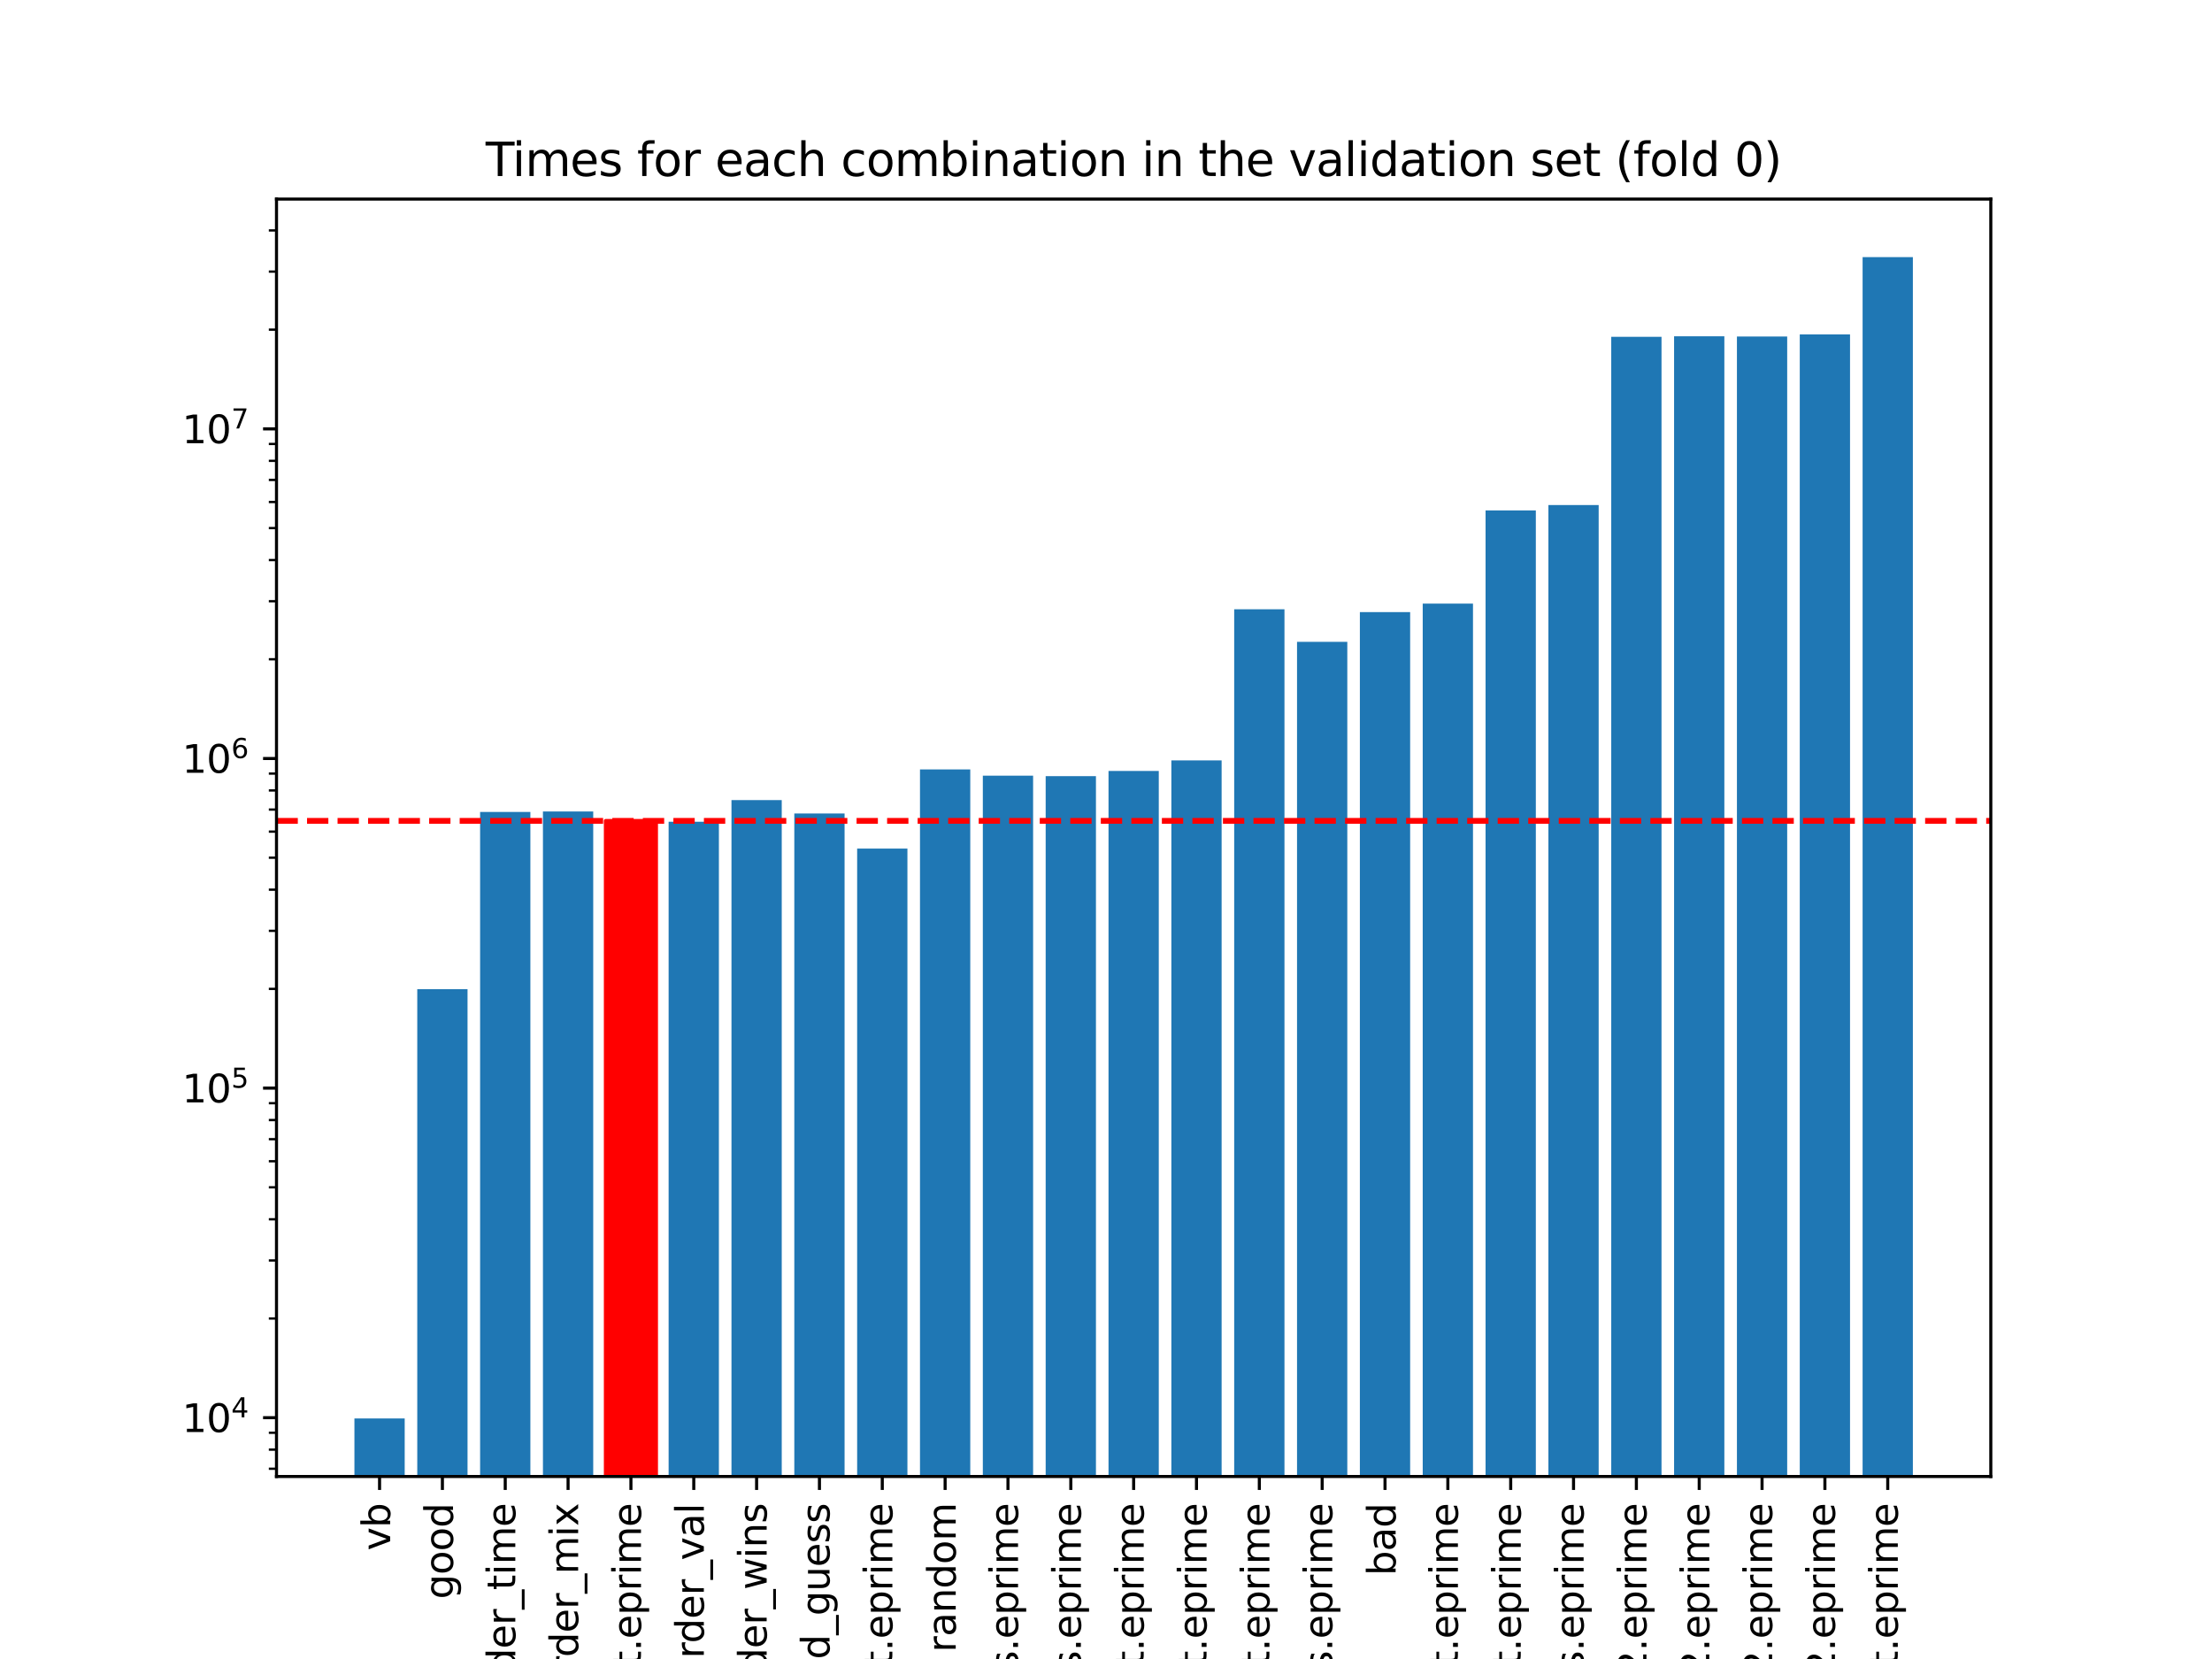 <?xml version="1.0" encoding="utf-8" standalone="no"?>
<!DOCTYPE svg PUBLIC "-//W3C//DTD SVG 1.1//EN"
  "http://www.w3.org/Graphics/SVG/1.1/DTD/svg11.dtd">
<svg xmlns:xlink="http://www.w3.org/1999/xlink" width="576pt" height="432pt" viewBox="0 0 576 432" xmlns="http://www.w3.org/2000/svg" version="1.1">
 <defs>
  <style type="text/css">*{stroke-linejoin: round; stroke-linecap: butt}</style>
 </defs>
 <g id="figure_1">
  <g id="patch_1">
   <path d="M 0 432 
L 576 432 
L 576 0 
L 0 0 
z
" style="fill: #ffffff"/>
  </g>
  <g id="axes_1">
   <g id="patch_2">
    <path d="M 72 384.48 
L 518.4 384.48 
L 518.4 51.84 
L 72 51.84 
z
" style="fill: #ffffff"/>
   </g>
   <g id="patch_3">
    <path d="M 92.291 86541.561 
L 105.382 86541.561 
L 105.382 369.36 
L 92.291 369.36 
z
" clip-path="url(#pd4b41c0aa1)" style="fill: #1f77b4"/>
   </g>
   <g id="patch_4">
    <path d="M 108.655 86541.561 
L 121.745 86541.561 
L 121.745 257.573 
L 108.655 257.573 
z
" clip-path="url(#pd4b41c0aa1)" style="fill: #1f77b4"/>
   </g>
   <g id="patch_5">
    <path d="M 125.018 86541.561 
L 138.109 86541.561 
L 138.109 211.438 
L 125.018 211.438 
z
" clip-path="url(#pd4b41c0aa1)" style="fill: #1f77b4"/>
   </g>
   <g id="patch_6">
    <path d="M 141.382 86541.561 
L 154.473 86541.561 
L 154.473 211.309 
L 141.382 211.309 
z
" clip-path="url(#pd4b41c0aa1)" style="fill: #1f77b4"/>
   </g>
   <g id="patch_7">
    <path d="M 157.745 86541.561 
L 170.836 86541.561 
L 170.836 213.752 
L 157.745 213.752 
z
" clip-path="url(#pd4b41c0aa1)" style="fill: #ff0000; stroke: #ff0000; stroke-linejoin: miter"/>
   </g>
   <g id="patch_8">
    <path d="M 174.109 86541.561 
L 187.2 86541.561 
L 187.2 213.976 
L 174.109 213.976 
z
" clip-path="url(#pd4b41c0aa1)" style="fill: #1f77b4"/>
   </g>
   <g id="patch_9">
    <path d="M 190.473 86541.561 
L 203.564 86541.561 
L 203.564 208.34 
L 190.473 208.34 
z
" clip-path="url(#pd4b41c0aa1)" style="fill: #1f77b4"/>
   </g>
   <g id="patch_10">
    <path d="M 206.836 86541.561 
L 219.927 86541.561 
L 219.927 211.836 
L 206.836 211.836 
z
" clip-path="url(#pd4b41c0aa1)" style="fill: #1f77b4"/>
   </g>
   <g id="patch_11">
    <path d="M 223.2 86541.561 
L 236.291 86541.561 
L 236.291 220.966 
L 223.2 220.966 
z
" clip-path="url(#pd4b41c0aa1)" style="fill: #1f77b4"/>
   </g>
   <g id="patch_12">
    <path d="M 239.564 86541.561 
L 252.655 86541.561 
L 252.655 200.353 
L 239.564 200.353 
z
" clip-path="url(#pd4b41c0aa1)" style="fill: #1f77b4"/>
   </g>
   <g id="patch_13">
    <path d="M 255.927 86541.561 
L 269.018 86541.561 
L 269.018 201.989 
L 255.927 201.989 
z
" clip-path="url(#pd4b41c0aa1)" style="fill: #1f77b4"/>
   </g>
   <g id="patch_14">
    <path d="M 272.291 86541.561 
L 285.382 86541.561 
L 285.382 202.107 
L 272.291 202.107 
z
" clip-path="url(#pd4b41c0aa1)" style="fill: #1f77b4"/>
   </g>
   <g id="patch_15">
    <path d="M 288.655 86541.561 
L 301.745 86541.561 
L 301.745 200.759 
L 288.655 200.759 
z
" clip-path="url(#pd4b41c0aa1)" style="fill: #1f77b4"/>
   </g>
   <g id="patch_16">
    <path d="M 305.018 86541.561 
L 318.109 86541.561 
L 318.109 198 
L 305.018 198 
z
" clip-path="url(#pd4b41c0aa1)" style="fill: #1f77b4"/>
   </g>
   <g id="patch_17">
    <path d="M 321.382 86541.561 
L 334.473 86541.561 
L 334.473 158.651 
L 321.382 158.651 
z
" clip-path="url(#pd4b41c0aa1)" style="fill: #1f77b4"/>
   </g>
   <g id="patch_18">
    <path d="M 337.745 86541.561 
L 350.836 86541.561 
L 350.836 167.13 
L 337.745 167.13 
z
" clip-path="url(#pd4b41c0aa1)" style="fill: #1f77b4"/>
   </g>
   <g id="patch_19">
    <path d="M 354.109 86541.561 
L 367.2 86541.561 
L 367.2 159.389 
L 354.109 159.389 
z
" clip-path="url(#pd4b41c0aa1)" style="fill: #1f77b4"/>
   </g>
   <g id="patch_20">
    <path d="M 370.473 86541.561 
L 383.564 86541.561 
L 383.564 157.172 
L 370.473 157.172 
z
" clip-path="url(#pd4b41c0aa1)" style="fill: #1f77b4"/>
   </g>
   <g id="patch_21">
    <path d="M 386.836 86541.561 
L 399.927 86541.561 
L 399.927 132.906 
L 386.836 132.906 
z
" clip-path="url(#pd4b41c0aa1)" style="fill: #1f77b4"/>
   </g>
   <g id="patch_22">
    <path d="M 403.2 86541.561 
L 416.291 86541.561 
L 416.291 131.51 
L 403.2 131.51 
z
" clip-path="url(#pd4b41c0aa1)" style="fill: #1f77b4"/>
   </g>
   <g id="patch_23">
    <path d="M 419.564 86541.561 
L 432.655 86541.561 
L 432.655 87.708 
L 419.564 87.708 
z
" clip-path="url(#pd4b41c0aa1)" style="fill: #1f77b4"/>
   </g>
   <g id="patch_24">
    <path d="M 435.927 86541.561 
L 449.018 86541.561 
L 449.018 87.566 
L 435.927 87.566 
z
" clip-path="url(#pd4b41c0aa1)" style="fill: #1f77b4"/>
   </g>
   <g id="patch_25">
    <path d="M 452.291 86541.561 
L 465.382 86541.561 
L 465.382 87.63 
L 452.291 87.63 
z
" clip-path="url(#pd4b41c0aa1)" style="fill: #1f77b4"/>
   </g>
   <g id="patch_26">
    <path d="M 468.655 86541.561 
L 481.745 86541.561 
L 481.745 87.078 
L 468.655 87.078 
z
" clip-path="url(#pd4b41c0aa1)" style="fill: #1f77b4"/>
   </g>
   <g id="patch_27">
    <path d="M 485.018 86541.561 
L 498.109 86541.561 
L 498.109 66.96 
L 485.018 66.96 
z
" clip-path="url(#pd4b41c0aa1)" style="fill: #1f77b4"/>
   </g>
   <g id="matplotlib.axis_1">
    <g id="xtick_1">
     <g id="line2d_1">
      <defs>
       <path id="mbb303074f5" d="M 0 0 
L 0 3.5 
" style="stroke: #000000; stroke-width: 0.8"/>
      </defs>
      <g>
       <use xlink:href="#mbb303074f5" x="98.836" y="384.48" style="stroke: #000000; stroke-width: 0.8"/>
      </g>
     </g>
     <g id="text_1">
      <!-- vb -->
      <g transform="translate(101.596 403.747) rotate(-90) scale(0.1 -0.1)">
       <defs>
        <path id="DejaVuSans-76" d="M 191 3500 
L 800 3500 
L 1894 563 
L 2988 3500 
L 3597 3500 
L 2284 0 
L 1503 0 
L 191 3500 
z
" transform="scale(0.016)"/>
        <path id="DejaVuSans-62" d="M 3116 1747 
Q 3116 2381 2855 2742 
Q 2594 3103 2138 3103 
Q 1681 3103 1420 2742 
Q 1159 2381 1159 1747 
Q 1159 1113 1420 752 
Q 1681 391 2138 391 
Q 2594 391 2855 752 
Q 3116 1113 3116 1747 
z
M 1159 2969 
Q 1341 3281 1617 3432 
Q 1894 3584 2278 3584 
Q 2916 3584 3314 3078 
Q 3713 2572 3713 1747 
Q 3713 922 3314 415 
Q 2916 -91 2278 -91 
Q 1894 -91 1617 61 
Q 1341 213 1159 525 
L 1159 0 
L 581 0 
L 581 4863 
L 1159 4863 
L 1159 2969 
z
" transform="scale(0.016)"/>
       </defs>
       <use xlink:href="#DejaVuSans-76"/>
       <use xlink:href="#DejaVuSans-62" x="59.18"/>
      </g>
     </g>
    </g>
    <g id="xtick_2">
     <g id="line2d_2">
      <g>
       <use xlink:href="#mbb303074f5" x="115.2" y="384.48" style="stroke: #000000; stroke-width: 0.8"/>
      </g>
     </g>
     <g id="text_2">
      <!-- good -->
      <g transform="translate(117.959 416.414) rotate(-90) scale(0.1 -0.1)">
       <defs>
        <path id="DejaVuSans-67" d="M 2906 1791 
Q 2906 2416 2648 2759 
Q 2391 3103 1925 3103 
Q 1463 3103 1205 2759 
Q 947 2416 947 1791 
Q 947 1169 1205 825 
Q 1463 481 1925 481 
Q 2391 481 2648 825 
Q 2906 1169 2906 1791 
z
M 3481 434 
Q 3481 -459 3084 -895 
Q 2688 -1331 1869 -1331 
Q 1566 -1331 1297 -1286 
Q 1028 -1241 775 -1147 
L 775 -588 
Q 1028 -725 1275 -790 
Q 1522 -856 1778 -856 
Q 2344 -856 2625 -561 
Q 2906 -266 2906 331 
L 2906 616 
Q 2728 306 2450 153 
Q 2172 0 1784 0 
Q 1141 0 747 490 
Q 353 981 353 1791 
Q 353 2603 747 3093 
Q 1141 3584 1784 3584 
Q 2172 3584 2450 3431 
Q 2728 3278 2906 2969 
L 2906 3500 
L 3481 3500 
L 3481 434 
z
" transform="scale(0.016)"/>
        <path id="DejaVuSans-6f" d="M 1959 3097 
Q 1497 3097 1228 2736 
Q 959 2375 959 1747 
Q 959 1119 1226 758 
Q 1494 397 1959 397 
Q 2419 397 2687 759 
Q 2956 1122 2956 1747 
Q 2956 2369 2687 2733 
Q 2419 3097 1959 3097 
z
M 1959 3584 
Q 2709 3584 3137 3096 
Q 3566 2609 3566 1747 
Q 3566 888 3137 398 
Q 2709 -91 1959 -91 
Q 1206 -91 779 398 
Q 353 888 353 1747 
Q 353 2609 779 3096 
Q 1206 3584 1959 3584 
z
" transform="scale(0.016)"/>
        <path id="DejaVuSans-64" d="M 2906 2969 
L 2906 4863 
L 3481 4863 
L 3481 0 
L 2906 0 
L 2906 525 
Q 2725 213 2448 61 
Q 2172 -91 1784 -91 
Q 1150 -91 751 415 
Q 353 922 353 1747 
Q 353 2572 751 3078 
Q 1150 3584 1784 3584 
Q 2172 3584 2448 3432 
Q 2725 3281 2906 2969 
z
M 947 1747 
Q 947 1113 1208 752 
Q 1469 391 1925 391 
Q 2381 391 2643 752 
Q 2906 1113 2906 1747 
Q 2906 2381 2643 2742 
Q 2381 3103 1925 3103 
Q 1469 3103 1208 2742 
Q 947 2381 947 1747 
z
" transform="scale(0.016)"/>
       </defs>
       <use xlink:href="#DejaVuSans-67"/>
       <use xlink:href="#DejaVuSans-6f" x="63.477"/>
       <use xlink:href="#DejaVuSans-6f" x="124.658"/>
       <use xlink:href="#DejaVuSans-64" x="185.84"/>
      </g>
     </g>
    </g>
    <g id="xtick_3">
     <g id="line2d_3">
      <g>
       <use xlink:href="#mbb303074f5" x="131.564" y="384.48" style="stroke: #000000; stroke-width: 0.8"/>
      </g>
     </g>
     <g id="text_3">
      <!-- order_time -->
      <g transform="translate(134.184 445.739) rotate(-90) scale(0.1 -0.1)">
       <defs>
        <path id="DejaVuSans-72" d="M 2631 2963 
Q 2534 3019 2420 3045 
Q 2306 3072 2169 3072 
Q 1681 3072 1420 2755 
Q 1159 2438 1159 1844 
L 1159 0 
L 581 0 
L 581 3500 
L 1159 3500 
L 1159 2956 
Q 1341 3275 1631 3429 
Q 1922 3584 2338 3584 
Q 2397 3584 2469 3576 
Q 2541 3569 2628 3553 
L 2631 2963 
z
" transform="scale(0.016)"/>
        <path id="DejaVuSans-65" d="M 3597 1894 
L 3597 1613 
L 953 1613 
Q 991 1019 1311 708 
Q 1631 397 2203 397 
Q 2534 397 2845 478 
Q 3156 559 3463 722 
L 3463 178 
Q 3153 47 2828 -22 
Q 2503 -91 2169 -91 
Q 1331 -91 842 396 
Q 353 884 353 1716 
Q 353 2575 817 3079 
Q 1281 3584 2069 3584 
Q 2775 3584 3186 3129 
Q 3597 2675 3597 1894 
z
M 3022 2063 
Q 3016 2534 2758 2815 
Q 2500 3097 2075 3097 
Q 1594 3097 1305 2825 
Q 1016 2553 972 2059 
L 3022 2063 
z
" transform="scale(0.016)"/>
        <path id="DejaVuSans-5f" d="M 3263 -1063 
L 3263 -1509 
L -63 -1509 
L -63 -1063 
L 3263 -1063 
z
" transform="scale(0.016)"/>
        <path id="DejaVuSans-74" d="M 1172 4494 
L 1172 3500 
L 2356 3500 
L 2356 3053 
L 1172 3053 
L 1172 1153 
Q 1172 725 1289 603 
Q 1406 481 1766 481 
L 2356 481 
L 2356 0 
L 1766 0 
Q 1100 0 847 248 
Q 594 497 594 1153 
L 594 3053 
L 172 3053 
L 172 3500 
L 594 3500 
L 594 4494 
L 1172 4494 
z
" transform="scale(0.016)"/>
        <path id="DejaVuSans-69" d="M 603 3500 
L 1178 3500 
L 1178 0 
L 603 0 
L 603 3500 
z
M 603 4863 
L 1178 4863 
L 1178 4134 
L 603 4134 
L 603 4863 
z
" transform="scale(0.016)"/>
        <path id="DejaVuSans-6d" d="M 3328 2828 
Q 3544 3216 3844 3400 
Q 4144 3584 4550 3584 
Q 5097 3584 5394 3201 
Q 5691 2819 5691 2113 
L 5691 0 
L 5113 0 
L 5113 2094 
Q 5113 2597 4934 2840 
Q 4756 3084 4391 3084 
Q 3944 3084 3684 2787 
Q 3425 2491 3425 1978 
L 3425 0 
L 2847 0 
L 2847 2094 
Q 2847 2600 2669 2842 
Q 2491 3084 2119 3084 
Q 1678 3084 1418 2786 
Q 1159 2488 1159 1978 
L 1159 0 
L 581 0 
L 581 3500 
L 1159 3500 
L 1159 2956 
Q 1356 3278 1631 3431 
Q 1906 3584 2284 3584 
Q 2666 3584 2933 3390 
Q 3200 3197 3328 2828 
z
" transform="scale(0.016)"/>
       </defs>
       <use xlink:href="#DejaVuSans-6f"/>
       <use xlink:href="#DejaVuSans-72" x="61.182"/>
       <use xlink:href="#DejaVuSans-64" x="100.545"/>
       <use xlink:href="#DejaVuSans-65" x="164.021"/>
       <use xlink:href="#DejaVuSans-72" x="225.545"/>
       <use xlink:href="#DejaVuSans-5f" x="266.658"/>
       <use xlink:href="#DejaVuSans-74" x="316.658"/>
       <use xlink:href="#DejaVuSans-69" x="355.867"/>
       <use xlink:href="#DejaVuSans-6d" x="383.65"/>
       <use xlink:href="#DejaVuSans-65" x="481.062"/>
      </g>
     </g>
    </g>
    <g id="xtick_4">
     <g id="line2d_4">
      <g>
       <use xlink:href="#mbb303074f5" x="147.927" y="384.48" style="stroke: #000000; stroke-width: 0.8"/>
      </g>
     </g>
     <g id="text_4">
      <!-- order_mix -->
      <g transform="translate(150.548 441.585) rotate(-90) scale(0.1 -0.1)">
       <defs>
        <path id="DejaVuSans-78" d="M 3513 3500 
L 2247 1797 
L 3578 0 
L 2900 0 
L 1881 1375 
L 863 0 
L 184 0 
L 1544 1831 
L 300 3500 
L 978 3500 
L 1906 2253 
L 2834 3500 
L 3513 3500 
z
" transform="scale(0.016)"/>
       </defs>
       <use xlink:href="#DejaVuSans-6f"/>
       <use xlink:href="#DejaVuSans-72" x="61.182"/>
       <use xlink:href="#DejaVuSans-64" x="100.545"/>
       <use xlink:href="#DejaVuSans-65" x="164.021"/>
       <use xlink:href="#DejaVuSans-72" x="225.545"/>
       <use xlink:href="#DejaVuSans-5f" x="266.658"/>
       <use xlink:href="#DejaVuSans-6d" x="316.658"/>
       <use xlink:href="#DejaVuSans-69" x="414.07"/>
       <use xlink:href="#DejaVuSans-78" x="441.854"/>
      </g>
     </g>
    </g>
    <g id="xtick_5">
     <g id="line2d_5">
      <g>
       <use xlink:href="#mbb303074f5" x="164.291" y="384.48" style="stroke: #000000; stroke-width: 0.8"/>
      </g>
     </g>
     <g id="text_5">
      <!-- chuffed_02_compact.eprime -->
      <g transform="translate(166.911 533.636) rotate(-90) scale(0.1 -0.1)">
       <defs>
        <path id="DejaVuSans-63" d="M 3122 3366 
L 3122 2828 
Q 2878 2963 2633 3030 
Q 2388 3097 2138 3097 
Q 1578 3097 1268 2742 
Q 959 2388 959 1747 
Q 959 1106 1268 751 
Q 1578 397 2138 397 
Q 2388 397 2633 464 
Q 2878 531 3122 666 
L 3122 134 
Q 2881 22 2623 -34 
Q 2366 -91 2075 -91 
Q 1284 -91 818 406 
Q 353 903 353 1747 
Q 353 2603 823 3093 
Q 1294 3584 2113 3584 
Q 2378 3584 2631 3529 
Q 2884 3475 3122 3366 
z
" transform="scale(0.016)"/>
        <path id="DejaVuSans-68" d="M 3513 2113 
L 3513 0 
L 2938 0 
L 2938 2094 
Q 2938 2591 2744 2837 
Q 2550 3084 2163 3084 
Q 1697 3084 1428 2787 
Q 1159 2491 1159 1978 
L 1159 0 
L 581 0 
L 581 4863 
L 1159 4863 
L 1159 2956 
Q 1366 3272 1645 3428 
Q 1925 3584 2291 3584 
Q 2894 3584 3203 3211 
Q 3513 2838 3513 2113 
z
" transform="scale(0.016)"/>
        <path id="DejaVuSans-75" d="M 544 1381 
L 544 3500 
L 1119 3500 
L 1119 1403 
Q 1119 906 1312 657 
Q 1506 409 1894 409 
Q 2359 409 2629 706 
Q 2900 1003 2900 1516 
L 2900 3500 
L 3475 3500 
L 3475 0 
L 2900 0 
L 2900 538 
Q 2691 219 2414 64 
Q 2138 -91 1772 -91 
Q 1169 -91 856 284 
Q 544 659 544 1381 
z
M 1991 3584 
L 1991 3584 
z
" transform="scale(0.016)"/>
        <path id="DejaVuSans-66" d="M 2375 4863 
L 2375 4384 
L 1825 4384 
Q 1516 4384 1395 4259 
Q 1275 4134 1275 3809 
L 1275 3500 
L 2222 3500 
L 2222 3053 
L 1275 3053 
L 1275 0 
L 697 0 
L 697 3053 
L 147 3053 
L 147 3500 
L 697 3500 
L 697 3744 
Q 697 4328 969 4595 
Q 1241 4863 1831 4863 
L 2375 4863 
z
" transform="scale(0.016)"/>
        <path id="DejaVuSans-30" d="M 2034 4250 
Q 1547 4250 1301 3770 
Q 1056 3291 1056 2328 
Q 1056 1369 1301 889 
Q 1547 409 2034 409 
Q 2525 409 2770 889 
Q 3016 1369 3016 2328 
Q 3016 3291 2770 3770 
Q 2525 4250 2034 4250 
z
M 2034 4750 
Q 2819 4750 3233 4129 
Q 3647 3509 3647 2328 
Q 3647 1150 3233 529 
Q 2819 -91 2034 -91 
Q 1250 -91 836 529 
Q 422 1150 422 2328 
Q 422 3509 836 4129 
Q 1250 4750 2034 4750 
z
" transform="scale(0.016)"/>
        <path id="DejaVuSans-32" d="M 1228 531 
L 3431 531 
L 3431 0 
L 469 0 
L 469 531 
Q 828 903 1448 1529 
Q 2069 2156 2228 2338 
Q 2531 2678 2651 2914 
Q 2772 3150 2772 3378 
Q 2772 3750 2511 3984 
Q 2250 4219 1831 4219 
Q 1534 4219 1204 4116 
Q 875 4013 500 3803 
L 500 4441 
Q 881 4594 1212 4672 
Q 1544 4750 1819 4750 
Q 2544 4750 2975 4387 
Q 3406 4025 3406 3419 
Q 3406 3131 3298 2873 
Q 3191 2616 2906 2266 
Q 2828 2175 2409 1742 
Q 1991 1309 1228 531 
z
" transform="scale(0.016)"/>
        <path id="DejaVuSans-70" d="M 1159 525 
L 1159 -1331 
L 581 -1331 
L 581 3500 
L 1159 3500 
L 1159 2969 
Q 1341 3281 1617 3432 
Q 1894 3584 2278 3584 
Q 2916 3584 3314 3078 
Q 3713 2572 3713 1747 
Q 3713 922 3314 415 
Q 2916 -91 2278 -91 
Q 1894 -91 1617 61 
Q 1341 213 1159 525 
z
M 3116 1747 
Q 3116 2381 2855 2742 
Q 2594 3103 2138 3103 
Q 1681 3103 1420 2742 
Q 1159 2381 1159 1747 
Q 1159 1113 1420 752 
Q 1681 391 2138 391 
Q 2594 391 2855 752 
Q 3116 1113 3116 1747 
z
" transform="scale(0.016)"/>
        <path id="DejaVuSans-61" d="M 2194 1759 
Q 1497 1759 1228 1600 
Q 959 1441 959 1056 
Q 959 750 1161 570 
Q 1363 391 1709 391 
Q 2188 391 2477 730 
Q 2766 1069 2766 1631 
L 2766 1759 
L 2194 1759 
z
M 3341 1997 
L 3341 0 
L 2766 0 
L 2766 531 
Q 2569 213 2275 61 
Q 1981 -91 1556 -91 
Q 1019 -91 701 211 
Q 384 513 384 1019 
Q 384 1609 779 1909 
Q 1175 2209 1959 2209 
L 2766 2209 
L 2766 2266 
Q 2766 2663 2505 2880 
Q 2244 3097 1772 3097 
Q 1472 3097 1187 3025 
Q 903 2953 641 2809 
L 641 3341 
Q 956 3463 1253 3523 
Q 1550 3584 1831 3584 
Q 2591 3584 2966 3190 
Q 3341 2797 3341 1997 
z
" transform="scale(0.016)"/>
        <path id="DejaVuSans-2e" d="M 684 794 
L 1344 794 
L 1344 0 
L 684 0 
L 684 794 
z
" transform="scale(0.016)"/>
       </defs>
       <use xlink:href="#DejaVuSans-63"/>
       <use xlink:href="#DejaVuSans-68" x="54.98"/>
       <use xlink:href="#DejaVuSans-75" x="118.359"/>
       <use xlink:href="#DejaVuSans-66" x="181.738"/>
       <use xlink:href="#DejaVuSans-66" x="216.943"/>
       <use xlink:href="#DejaVuSans-65" x="252.148"/>
       <use xlink:href="#DejaVuSans-64" x="313.672"/>
       <use xlink:href="#DejaVuSans-5f" x="377.148"/>
       <use xlink:href="#DejaVuSans-30" x="427.148"/>
       <use xlink:href="#DejaVuSans-32" x="490.771"/>
       <use xlink:href="#DejaVuSans-5f" x="554.395"/>
       <use xlink:href="#DejaVuSans-63" x="604.395"/>
       <use xlink:href="#DejaVuSans-6f" x="659.375"/>
       <use xlink:href="#DejaVuSans-6d" x="720.557"/>
       <use xlink:href="#DejaVuSans-70" x="817.969"/>
       <use xlink:href="#DejaVuSans-61" x="881.445"/>
       <use xlink:href="#DejaVuSans-63" x="942.725"/>
       <use xlink:href="#DejaVuSans-74" x="997.705"/>
       <use xlink:href="#DejaVuSans-2e" x="1036.914"/>
       <use xlink:href="#DejaVuSans-65" x="1068.701"/>
       <use xlink:href="#DejaVuSans-70" x="1130.225"/>
       <use xlink:href="#DejaVuSans-72" x="1193.701"/>
       <use xlink:href="#DejaVuSans-69" x="1234.814"/>
       <use xlink:href="#DejaVuSans-6d" x="1262.598"/>
       <use xlink:href="#DejaVuSans-65" x="1360.01"/>
      </g>
     </g>
    </g>
    <g id="xtick_6">
     <g id="line2d_6">
      <g>
       <use xlink:href="#mbb303074f5" x="180.655" y="384.48" style="stroke: #000000; stroke-width: 0.8"/>
      </g>
     </g>
     <g id="text_6">
      <!-- order_val -->
      <g transform="translate(183.275 437.972) rotate(-90) scale(0.1 -0.1)">
       <defs>
        <path id="DejaVuSans-6c" d="M 603 4863 
L 1178 4863 
L 1178 0 
L 603 0 
L 603 4863 
z
" transform="scale(0.016)"/>
       </defs>
       <use xlink:href="#DejaVuSans-6f"/>
       <use xlink:href="#DejaVuSans-72" x="61.182"/>
       <use xlink:href="#DejaVuSans-64" x="100.545"/>
       <use xlink:href="#DejaVuSans-65" x="164.021"/>
       <use xlink:href="#DejaVuSans-72" x="225.545"/>
       <use xlink:href="#DejaVuSans-5f" x="266.658"/>
       <use xlink:href="#DejaVuSans-76" x="316.658"/>
       <use xlink:href="#DejaVuSans-61" x="375.838"/>
       <use xlink:href="#DejaVuSans-6c" x="437.117"/>
      </g>
     </g>
    </g>
    <g id="xtick_7">
     <g id="line2d_7">
      <g>
       <use xlink:href="#mbb303074f5" x="197.018" y="384.48" style="stroke: #000000; stroke-width: 0.8"/>
      </g>
     </g>
     <g id="text_7">
      <!-- order_wins -->
      <g transform="translate(199.638 445.65) rotate(-90) scale(0.1 -0.1)">
       <defs>
        <path id="DejaVuSans-77" d="M 269 3500 
L 844 3500 
L 1563 769 
L 2278 3500 
L 2956 3500 
L 3675 769 
L 4391 3500 
L 4966 3500 
L 4050 0 
L 3372 0 
L 2619 2869 
L 1863 0 
L 1184 0 
L 269 3500 
z
" transform="scale(0.016)"/>
        <path id="DejaVuSans-6e" d="M 3513 2113 
L 3513 0 
L 2938 0 
L 2938 2094 
Q 2938 2591 2744 2837 
Q 2550 3084 2163 3084 
Q 1697 3084 1428 2787 
Q 1159 2491 1159 1978 
L 1159 0 
L 581 0 
L 581 3500 
L 1159 3500 
L 1159 2956 
Q 1366 3272 1645 3428 
Q 1925 3584 2291 3584 
Q 2894 3584 3203 3211 
Q 3513 2838 3513 2113 
z
" transform="scale(0.016)"/>
        <path id="DejaVuSans-73" d="M 2834 3397 
L 2834 2853 
Q 2591 2978 2328 3040 
Q 2066 3103 1784 3103 
Q 1356 3103 1142 2972 
Q 928 2841 928 2578 
Q 928 2378 1081 2264 
Q 1234 2150 1697 2047 
L 1894 2003 
Q 2506 1872 2764 1633 
Q 3022 1394 3022 966 
Q 3022 478 2636 193 
Q 2250 -91 1575 -91 
Q 1294 -91 989 -36 
Q 684 19 347 128 
L 347 722 
Q 666 556 975 473 
Q 1284 391 1588 391 
Q 1994 391 2212 530 
Q 2431 669 2431 922 
Q 2431 1156 2273 1281 
Q 2116 1406 1581 1522 
L 1381 1569 
Q 847 1681 609 1914 
Q 372 2147 372 2553 
Q 372 3047 722 3315 
Q 1072 3584 1716 3584 
Q 2034 3584 2315 3537 
Q 2597 3491 2834 3397 
z
" transform="scale(0.016)"/>
       </defs>
       <use xlink:href="#DejaVuSans-6f"/>
       <use xlink:href="#DejaVuSans-72" x="61.182"/>
       <use xlink:href="#DejaVuSans-64" x="100.545"/>
       <use xlink:href="#DejaVuSans-65" x="164.021"/>
       <use xlink:href="#DejaVuSans-72" x="225.545"/>
       <use xlink:href="#DejaVuSans-5f" x="266.658"/>
       <use xlink:href="#DejaVuSans-77" x="316.658"/>
       <use xlink:href="#DejaVuSans-69" x="398.445"/>
       <use xlink:href="#DejaVuSans-6e" x="426.229"/>
       <use xlink:href="#DejaVuSans-73" x="489.607"/>
      </g>
     </g>
    </g>
    <g id="xtick_8">
     <g id="line2d_8">
      <g>
       <use xlink:href="#mbb303074f5" x="213.382" y="384.48" style="stroke: #000000; stroke-width: 0.8"/>
      </g>
     </g>
     <g id="text_8">
      <!-- order_educated_guess -->
      <g transform="translate(216.002 504.293) rotate(-90) scale(0.1 -0.1)">
       <use xlink:href="#DejaVuSans-6f"/>
       <use xlink:href="#DejaVuSans-72" x="61.182"/>
       <use xlink:href="#DejaVuSans-64" x="100.545"/>
       <use xlink:href="#DejaVuSans-65" x="164.021"/>
       <use xlink:href="#DejaVuSans-72" x="225.545"/>
       <use xlink:href="#DejaVuSans-5f" x="266.658"/>
       <use xlink:href="#DejaVuSans-65" x="316.658"/>
       <use xlink:href="#DejaVuSans-64" x="378.182"/>
       <use xlink:href="#DejaVuSans-75" x="441.658"/>
       <use xlink:href="#DejaVuSans-63" x="505.037"/>
       <use xlink:href="#DejaVuSans-61" x="560.018"/>
       <use xlink:href="#DejaVuSans-74" x="621.297"/>
       <use xlink:href="#DejaVuSans-65" x="660.506"/>
       <use xlink:href="#DejaVuSans-64" x="722.029"/>
       <use xlink:href="#DejaVuSans-5f" x="785.506"/>
       <use xlink:href="#DejaVuSans-67" x="835.506"/>
       <use xlink:href="#DejaVuSans-75" x="898.982"/>
       <use xlink:href="#DejaVuSans-65" x="962.361"/>
       <use xlink:href="#DejaVuSans-73" x="1023.885"/>
       <use xlink:href="#DejaVuSans-73" x="1075.984"/>
      </g>
     </g>
    </g>
    <g id="xtick_9">
     <g id="line2d_9">
      <g>
       <use xlink:href="#mbb303074f5" x="229.745" y="384.48" style="stroke: #000000; stroke-width: 0.8"/>
      </g>
     </g>
     <g id="text_9">
      <!-- or-tools-1_01_compact.eprime -->
      <g transform="translate(232.366 543.236) rotate(-90) scale(0.1 -0.1)">
       <defs>
        <path id="DejaVuSans-2d" d="M 313 2009 
L 1997 2009 
L 1997 1497 
L 313 1497 
L 313 2009 
z
" transform="scale(0.016)"/>
        <path id="DejaVuSans-31" d="M 794 531 
L 1825 531 
L 1825 4091 
L 703 3866 
L 703 4441 
L 1819 4666 
L 2450 4666 
L 2450 531 
L 3481 531 
L 3481 0 
L 794 0 
L 794 531 
z
" transform="scale(0.016)"/>
       </defs>
       <use xlink:href="#DejaVuSans-6f"/>
       <use xlink:href="#DejaVuSans-72" x="61.182"/>
       <use xlink:href="#DejaVuSans-2d" x="95.92"/>
       <use xlink:href="#DejaVuSans-74" x="132.004"/>
       <use xlink:href="#DejaVuSans-6f" x="171.213"/>
       <use xlink:href="#DejaVuSans-6f" x="232.395"/>
       <use xlink:href="#DejaVuSans-6c" x="293.576"/>
       <use xlink:href="#DejaVuSans-73" x="321.359"/>
       <use xlink:href="#DejaVuSans-2d" x="373.459"/>
       <use xlink:href="#DejaVuSans-31" x="409.543"/>
       <use xlink:href="#DejaVuSans-5f" x="473.166"/>
       <use xlink:href="#DejaVuSans-30" x="523.166"/>
       <use xlink:href="#DejaVuSans-31" x="586.789"/>
       <use xlink:href="#DejaVuSans-5f" x="650.412"/>
       <use xlink:href="#DejaVuSans-63" x="700.412"/>
       <use xlink:href="#DejaVuSans-6f" x="755.393"/>
       <use xlink:href="#DejaVuSans-6d" x="816.574"/>
       <use xlink:href="#DejaVuSans-70" x="913.986"/>
       <use xlink:href="#DejaVuSans-61" x="977.463"/>
       <use xlink:href="#DejaVuSans-63" x="1038.742"/>
       <use xlink:href="#DejaVuSans-74" x="1093.723"/>
       <use xlink:href="#DejaVuSans-2e" x="1132.932"/>
       <use xlink:href="#DejaVuSans-65" x="1164.719"/>
       <use xlink:href="#DejaVuSans-70" x="1226.242"/>
       <use xlink:href="#DejaVuSans-72" x="1289.719"/>
       <use xlink:href="#DejaVuSans-69" x="1330.832"/>
       <use xlink:href="#DejaVuSans-6d" x="1358.615"/>
       <use xlink:href="#DejaVuSans-65" x="1456.027"/>
      </g>
     </g>
    </g>
    <g id="xtick_10">
     <g id="line2d_10">
      <g>
       <use xlink:href="#mbb303074f5" x="246.109" y="384.48" style="stroke: #000000; stroke-width: 0.8"/>
      </g>
     </g>
     <g id="text_10">
      <!-- random -->
      <g transform="translate(248.868 430.264) rotate(-90) scale(0.1 -0.1)">
       <use xlink:href="#DejaVuSans-72"/>
       <use xlink:href="#DejaVuSans-61" x="41.113"/>
       <use xlink:href="#DejaVuSans-6e" x="102.393"/>
       <use xlink:href="#DejaVuSans-64" x="165.771"/>
       <use xlink:href="#DejaVuSans-6f" x="229.248"/>
       <use xlink:href="#DejaVuSans-6d" x="290.43"/>
      </g>
     </g>
    </g>
    <g id="xtick_11">
     <g id="line2d_11">
      <g>
       <use xlink:href="#mbb303074f5" x="262.473" y="384.48" style="stroke: #000000; stroke-width: 0.8"/>
      </g>
     </g>
     <g id="text_11">
      <!-- or-tools-1_06_chPrunedLevels.eprime -->
      <g transform="translate(265.093 578.571) rotate(-90) scale(0.1 -0.1)">
       <defs>
        <path id="DejaVuSans-36" d="M 2113 2584 
Q 1688 2584 1439 2293 
Q 1191 2003 1191 1497 
Q 1191 994 1439 701 
Q 1688 409 2113 409 
Q 2538 409 2786 701 
Q 3034 994 3034 1497 
Q 3034 2003 2786 2293 
Q 2538 2584 2113 2584 
z
M 3366 4563 
L 3366 3988 
Q 3128 4100 2886 4159 
Q 2644 4219 2406 4219 
Q 1781 4219 1451 3797 
Q 1122 3375 1075 2522 
Q 1259 2794 1537 2939 
Q 1816 3084 2150 3084 
Q 2853 3084 3261 2657 
Q 3669 2231 3669 1497 
Q 3669 778 3244 343 
Q 2819 -91 2113 -91 
Q 1303 -91 875 529 
Q 447 1150 447 2328 
Q 447 3434 972 4092 
Q 1497 4750 2381 4750 
Q 2619 4750 2861 4703 
Q 3103 4656 3366 4563 
z
" transform="scale(0.016)"/>
        <path id="DejaVuSans-50" d="M 1259 4147 
L 1259 2394 
L 2053 2394 
Q 2494 2394 2734 2622 
Q 2975 2850 2975 3272 
Q 2975 3691 2734 3919 
Q 2494 4147 2053 4147 
L 1259 4147 
z
M 628 4666 
L 2053 4666 
Q 2838 4666 3239 4311 
Q 3641 3956 3641 3272 
Q 3641 2581 3239 2228 
Q 2838 1875 2053 1875 
L 1259 1875 
L 1259 0 
L 628 0 
L 628 4666 
z
" transform="scale(0.016)"/>
        <path id="DejaVuSans-4c" d="M 628 4666 
L 1259 4666 
L 1259 531 
L 3531 531 
L 3531 0 
L 628 0 
L 628 4666 
z
" transform="scale(0.016)"/>
       </defs>
       <use xlink:href="#DejaVuSans-6f"/>
       <use xlink:href="#DejaVuSans-72" x="61.182"/>
       <use xlink:href="#DejaVuSans-2d" x="95.92"/>
       <use xlink:href="#DejaVuSans-74" x="132.004"/>
       <use xlink:href="#DejaVuSans-6f" x="171.213"/>
       <use xlink:href="#DejaVuSans-6f" x="232.395"/>
       <use xlink:href="#DejaVuSans-6c" x="293.576"/>
       <use xlink:href="#DejaVuSans-73" x="321.359"/>
       <use xlink:href="#DejaVuSans-2d" x="373.459"/>
       <use xlink:href="#DejaVuSans-31" x="409.543"/>
       <use xlink:href="#DejaVuSans-5f" x="473.166"/>
       <use xlink:href="#DejaVuSans-30" x="523.166"/>
       <use xlink:href="#DejaVuSans-36" x="586.789"/>
       <use xlink:href="#DejaVuSans-5f" x="650.412"/>
       <use xlink:href="#DejaVuSans-63" x="700.412"/>
       <use xlink:href="#DejaVuSans-68" x="755.393"/>
       <use xlink:href="#DejaVuSans-50" x="818.771"/>
       <use xlink:href="#DejaVuSans-72" x="877.324"/>
       <use xlink:href="#DejaVuSans-75" x="918.438"/>
       <use xlink:href="#DejaVuSans-6e" x="981.816"/>
       <use xlink:href="#DejaVuSans-65" x="1045.195"/>
       <use xlink:href="#DejaVuSans-64" x="1106.719"/>
       <use xlink:href="#DejaVuSans-4c" x="1170.195"/>
       <use xlink:href="#DejaVuSans-65" x="1224.158"/>
       <use xlink:href="#DejaVuSans-76" x="1285.682"/>
       <use xlink:href="#DejaVuSans-65" x="1344.861"/>
       <use xlink:href="#DejaVuSans-6c" x="1406.385"/>
       <use xlink:href="#DejaVuSans-73" x="1434.168"/>
       <use xlink:href="#DejaVuSans-2e" x="1486.268"/>
       <use xlink:href="#DejaVuSans-65" x="1518.055"/>
       <use xlink:href="#DejaVuSans-70" x="1579.578"/>
       <use xlink:href="#DejaVuSans-72" x="1643.055"/>
       <use xlink:href="#DejaVuSans-69" x="1684.168"/>
       <use xlink:href="#DejaVuSans-6d" x="1711.951"/>
       <use xlink:href="#DejaVuSans-65" x="1809.363"/>
      </g>
     </g>
    </g>
    <g id="xtick_12">
     <g id="line2d_12">
      <g>
       <use xlink:href="#mbb303074f5" x="278.836" y="384.48" style="stroke: #000000; stroke-width: 0.8"/>
      </g>
     </g>
     <g id="text_12">
      <!-- chuffed_06_chPrunedLevels.eprime -->
      <g transform="translate(281.457 568.971) rotate(-90) scale(0.1 -0.1)">
       <use xlink:href="#DejaVuSans-63"/>
       <use xlink:href="#DejaVuSans-68" x="54.98"/>
       <use xlink:href="#DejaVuSans-75" x="118.359"/>
       <use xlink:href="#DejaVuSans-66" x="181.738"/>
       <use xlink:href="#DejaVuSans-66" x="216.943"/>
       <use xlink:href="#DejaVuSans-65" x="252.148"/>
       <use xlink:href="#DejaVuSans-64" x="313.672"/>
       <use xlink:href="#DejaVuSans-5f" x="377.148"/>
       <use xlink:href="#DejaVuSans-30" x="427.148"/>
       <use xlink:href="#DejaVuSans-36" x="490.771"/>
       <use xlink:href="#DejaVuSans-5f" x="554.395"/>
       <use xlink:href="#DejaVuSans-63" x="604.395"/>
       <use xlink:href="#DejaVuSans-68" x="659.375"/>
       <use xlink:href="#DejaVuSans-50" x="722.754"/>
       <use xlink:href="#DejaVuSans-72" x="781.307"/>
       <use xlink:href="#DejaVuSans-75" x="822.42"/>
       <use xlink:href="#DejaVuSans-6e" x="885.799"/>
       <use xlink:href="#DejaVuSans-65" x="949.178"/>
       <use xlink:href="#DejaVuSans-64" x="1010.701"/>
       <use xlink:href="#DejaVuSans-4c" x="1074.178"/>
       <use xlink:href="#DejaVuSans-65" x="1128.141"/>
       <use xlink:href="#DejaVuSans-76" x="1189.664"/>
       <use xlink:href="#DejaVuSans-65" x="1248.844"/>
       <use xlink:href="#DejaVuSans-6c" x="1310.367"/>
       <use xlink:href="#DejaVuSans-73" x="1338.15"/>
       <use xlink:href="#DejaVuSans-2e" x="1390.25"/>
       <use xlink:href="#DejaVuSans-65" x="1422.037"/>
       <use xlink:href="#DejaVuSans-70" x="1483.561"/>
       <use xlink:href="#DejaVuSans-72" x="1547.037"/>
       <use xlink:href="#DejaVuSans-69" x="1588.15"/>
       <use xlink:href="#DejaVuSans-6d" x="1615.934"/>
       <use xlink:href="#DejaVuSans-65" x="1713.346"/>
      </g>
     </g>
    </g>
    <g id="xtick_13">
     <g id="line2d_13">
      <g>
       <use xlink:href="#mbb303074f5" x="295.2" y="384.48" style="stroke: #000000; stroke-width: 0.8"/>
      </g>
     </g>
     <g id="text_13">
      <!-- chuffed_01_compact.eprime -->
      <g transform="translate(297.82 533.636) rotate(-90) scale(0.1 -0.1)">
       <use xlink:href="#DejaVuSans-63"/>
       <use xlink:href="#DejaVuSans-68" x="54.98"/>
       <use xlink:href="#DejaVuSans-75" x="118.359"/>
       <use xlink:href="#DejaVuSans-66" x="181.738"/>
       <use xlink:href="#DejaVuSans-66" x="216.943"/>
       <use xlink:href="#DejaVuSans-65" x="252.148"/>
       <use xlink:href="#DejaVuSans-64" x="313.672"/>
       <use xlink:href="#DejaVuSans-5f" x="377.148"/>
       <use xlink:href="#DejaVuSans-30" x="427.148"/>
       <use xlink:href="#DejaVuSans-31" x="490.771"/>
       <use xlink:href="#DejaVuSans-5f" x="554.395"/>
       <use xlink:href="#DejaVuSans-63" x="604.395"/>
       <use xlink:href="#DejaVuSans-6f" x="659.375"/>
       <use xlink:href="#DejaVuSans-6d" x="720.557"/>
       <use xlink:href="#DejaVuSans-70" x="817.969"/>
       <use xlink:href="#DejaVuSans-61" x="881.445"/>
       <use xlink:href="#DejaVuSans-63" x="942.725"/>
       <use xlink:href="#DejaVuSans-74" x="997.705"/>
       <use xlink:href="#DejaVuSans-2e" x="1036.914"/>
       <use xlink:href="#DejaVuSans-65" x="1068.701"/>
       <use xlink:href="#DejaVuSans-70" x="1130.225"/>
       <use xlink:href="#DejaVuSans-72" x="1193.701"/>
       <use xlink:href="#DejaVuSans-69" x="1234.814"/>
       <use xlink:href="#DejaVuSans-6d" x="1262.598"/>
       <use xlink:href="#DejaVuSans-65" x="1360.01"/>
      </g>
     </g>
    </g>
    <g id="xtick_14">
     <g id="line2d_14">
      <g>
       <use xlink:href="#mbb303074f5" x="311.564" y="384.48" style="stroke: #000000; stroke-width: 0.8"/>
      </g>
     </g>
     <g id="text_14">
      <!-- or-tools-1_02_compact.eprime -->
      <g transform="translate(314.184 543.236) rotate(-90) scale(0.1 -0.1)">
       <use xlink:href="#DejaVuSans-6f"/>
       <use xlink:href="#DejaVuSans-72" x="61.182"/>
       <use xlink:href="#DejaVuSans-2d" x="95.92"/>
       <use xlink:href="#DejaVuSans-74" x="132.004"/>
       <use xlink:href="#DejaVuSans-6f" x="171.213"/>
       <use xlink:href="#DejaVuSans-6f" x="232.395"/>
       <use xlink:href="#DejaVuSans-6c" x="293.576"/>
       <use xlink:href="#DejaVuSans-73" x="321.359"/>
       <use xlink:href="#DejaVuSans-2d" x="373.459"/>
       <use xlink:href="#DejaVuSans-31" x="409.543"/>
       <use xlink:href="#DejaVuSans-5f" x="473.166"/>
       <use xlink:href="#DejaVuSans-30" x="523.166"/>
       <use xlink:href="#DejaVuSans-32" x="586.789"/>
       <use xlink:href="#DejaVuSans-5f" x="650.412"/>
       <use xlink:href="#DejaVuSans-63" x="700.412"/>
       <use xlink:href="#DejaVuSans-6f" x="755.393"/>
       <use xlink:href="#DejaVuSans-6d" x="816.574"/>
       <use xlink:href="#DejaVuSans-70" x="913.986"/>
       <use xlink:href="#DejaVuSans-61" x="977.463"/>
       <use xlink:href="#DejaVuSans-63" x="1038.742"/>
       <use xlink:href="#DejaVuSans-74" x="1093.723"/>
       <use xlink:href="#DejaVuSans-2e" x="1132.932"/>
       <use xlink:href="#DejaVuSans-65" x="1164.719"/>
       <use xlink:href="#DejaVuSans-70" x="1226.242"/>
       <use xlink:href="#DejaVuSans-72" x="1289.719"/>
       <use xlink:href="#DejaVuSans-69" x="1330.832"/>
       <use xlink:href="#DejaVuSans-6d" x="1358.615"/>
       <use xlink:href="#DejaVuSans-65" x="1456.027"/>
      </g>
     </g>
    </g>
    <g id="xtick_15">
     <g id="line2d_15">
      <g>
       <use xlink:href="#mbb303074f5" x="327.927" y="384.48" style="stroke: #000000; stroke-width: 0.8"/>
      </g>
     </g>
     <g id="text_15">
      <!-- kissat_01_compact.eprime -->
      <g transform="translate(330.548 524.957) rotate(-90) scale(0.1 -0.1)">
       <defs>
        <path id="DejaVuSans-6b" d="M 581 4863 
L 1159 4863 
L 1159 1991 
L 2875 3500 
L 3609 3500 
L 1753 1863 
L 3688 0 
L 2938 0 
L 1159 1709 
L 1159 0 
L 581 0 
L 581 4863 
z
" transform="scale(0.016)"/>
       </defs>
       <use xlink:href="#DejaVuSans-6b"/>
       <use xlink:href="#DejaVuSans-69" x="57.91"/>
       <use xlink:href="#DejaVuSans-73" x="85.693"/>
       <use xlink:href="#DejaVuSans-73" x="137.793"/>
       <use xlink:href="#DejaVuSans-61" x="189.893"/>
       <use xlink:href="#DejaVuSans-74" x="251.172"/>
       <use xlink:href="#DejaVuSans-5f" x="290.381"/>
       <use xlink:href="#DejaVuSans-30" x="340.381"/>
       <use xlink:href="#DejaVuSans-31" x="404.004"/>
       <use xlink:href="#DejaVuSans-5f" x="467.627"/>
       <use xlink:href="#DejaVuSans-63" x="517.627"/>
       <use xlink:href="#DejaVuSans-6f" x="572.607"/>
       <use xlink:href="#DejaVuSans-6d" x="633.789"/>
       <use xlink:href="#DejaVuSans-70" x="731.201"/>
       <use xlink:href="#DejaVuSans-61" x="794.678"/>
       <use xlink:href="#DejaVuSans-63" x="855.957"/>
       <use xlink:href="#DejaVuSans-74" x="910.938"/>
       <use xlink:href="#DejaVuSans-2e" x="950.146"/>
       <use xlink:href="#DejaVuSans-65" x="981.934"/>
       <use xlink:href="#DejaVuSans-70" x="1043.457"/>
       <use xlink:href="#DejaVuSans-72" x="1106.934"/>
       <use xlink:href="#DejaVuSans-69" x="1148.047"/>
       <use xlink:href="#DejaVuSans-6d" x="1175.83"/>
       <use xlink:href="#DejaVuSans-65" x="1273.242"/>
      </g>
     </g>
    </g>
    <g id="xtick_16">
     <g id="line2d_16">
      <g>
       <use xlink:href="#mbb303074f5" x="344.291" y="384.48" style="stroke: #000000; stroke-width: 0.8"/>
      </g>
     </g>
     <g id="text_16">
      <!-- kissat_06_chPrunedLevels.eprime -->
      <g transform="translate(346.911 560.291) rotate(-90) scale(0.1 -0.1)">
       <use xlink:href="#DejaVuSans-6b"/>
       <use xlink:href="#DejaVuSans-69" x="57.91"/>
       <use xlink:href="#DejaVuSans-73" x="85.693"/>
       <use xlink:href="#DejaVuSans-73" x="137.793"/>
       <use xlink:href="#DejaVuSans-61" x="189.893"/>
       <use xlink:href="#DejaVuSans-74" x="251.172"/>
       <use xlink:href="#DejaVuSans-5f" x="290.381"/>
       <use xlink:href="#DejaVuSans-30" x="340.381"/>
       <use xlink:href="#DejaVuSans-36" x="404.004"/>
       <use xlink:href="#DejaVuSans-5f" x="467.627"/>
       <use xlink:href="#DejaVuSans-63" x="517.627"/>
       <use xlink:href="#DejaVuSans-68" x="572.607"/>
       <use xlink:href="#DejaVuSans-50" x="635.986"/>
       <use xlink:href="#DejaVuSans-72" x="694.539"/>
       <use xlink:href="#DejaVuSans-75" x="735.652"/>
       <use xlink:href="#DejaVuSans-6e" x="799.031"/>
       <use xlink:href="#DejaVuSans-65" x="862.41"/>
       <use xlink:href="#DejaVuSans-64" x="923.934"/>
       <use xlink:href="#DejaVuSans-4c" x="987.41"/>
       <use xlink:href="#DejaVuSans-65" x="1041.373"/>
       <use xlink:href="#DejaVuSans-76" x="1102.896"/>
       <use xlink:href="#DejaVuSans-65" x="1162.076"/>
       <use xlink:href="#DejaVuSans-6c" x="1223.6"/>
       <use xlink:href="#DejaVuSans-73" x="1251.383"/>
       <use xlink:href="#DejaVuSans-2e" x="1303.482"/>
       <use xlink:href="#DejaVuSans-65" x="1335.27"/>
       <use xlink:href="#DejaVuSans-70" x="1396.793"/>
       <use xlink:href="#DejaVuSans-72" x="1460.27"/>
       <use xlink:href="#DejaVuSans-69" x="1501.383"/>
       <use xlink:href="#DejaVuSans-6d" x="1529.166"/>
       <use xlink:href="#DejaVuSans-65" x="1626.578"/>
      </g>
     </g>
    </g>
    <g id="xtick_17">
     <g id="line2d_17">
      <g>
       <use xlink:href="#mbb303074f5" x="360.655" y="384.48" style="stroke: #000000; stroke-width: 0.8"/>
      </g>
     </g>
     <g id="text_17">
      <!-- bad -->
      <g transform="translate(363.414 410.305) rotate(-90) scale(0.1 -0.1)">
       <use xlink:href="#DejaVuSans-62"/>
       <use xlink:href="#DejaVuSans-61" x="63.477"/>
       <use xlink:href="#DejaVuSans-64" x="124.756"/>
      </g>
     </g>
    </g>
    <g id="xtick_18">
     <g id="line2d_18">
      <g>
       <use xlink:href="#mbb303074f5" x="377.018" y="384.48" style="stroke: #000000; stroke-width: 0.8"/>
      </g>
     </g>
     <g id="text_18">
      <!-- kissat_02_compact.eprime -->
      <g transform="translate(379.638 524.957) rotate(-90) scale(0.1 -0.1)">
       <use xlink:href="#DejaVuSans-6b"/>
       <use xlink:href="#DejaVuSans-69" x="57.91"/>
       <use xlink:href="#DejaVuSans-73" x="85.693"/>
       <use xlink:href="#DejaVuSans-73" x="137.793"/>
       <use xlink:href="#DejaVuSans-61" x="189.893"/>
       <use xlink:href="#DejaVuSans-74" x="251.172"/>
       <use xlink:href="#DejaVuSans-5f" x="290.381"/>
       <use xlink:href="#DejaVuSans-30" x="340.381"/>
       <use xlink:href="#DejaVuSans-32" x="404.004"/>
       <use xlink:href="#DejaVuSans-5f" x="467.627"/>
       <use xlink:href="#DejaVuSans-63" x="517.627"/>
       <use xlink:href="#DejaVuSans-6f" x="572.607"/>
       <use xlink:href="#DejaVuSans-6d" x="633.789"/>
       <use xlink:href="#DejaVuSans-70" x="731.201"/>
       <use xlink:href="#DejaVuSans-61" x="794.678"/>
       <use xlink:href="#DejaVuSans-63" x="855.957"/>
       <use xlink:href="#DejaVuSans-74" x="910.938"/>
       <use xlink:href="#DejaVuSans-2e" x="950.146"/>
       <use xlink:href="#DejaVuSans-65" x="981.934"/>
       <use xlink:href="#DejaVuSans-70" x="1043.457"/>
       <use xlink:href="#DejaVuSans-72" x="1106.934"/>
       <use xlink:href="#DejaVuSans-69" x="1148.047"/>
       <use xlink:href="#DejaVuSans-6d" x="1175.83"/>
       <use xlink:href="#DejaVuSans-65" x="1273.242"/>
      </g>
     </g>
    </g>
    <g id="xtick_19">
     <g id="line2d_19">
      <g>
       <use xlink:href="#mbb303074f5" x="393.382" y="384.48" style="stroke: #000000; stroke-width: 0.8"/>
      </g>
     </g>
     <g id="text_19">
      <!-- cplex_01_compact.eprime -->
      <g transform="translate(396.002 522.442) rotate(-90) scale(0.1 -0.1)">
       <use xlink:href="#DejaVuSans-63"/>
       <use xlink:href="#DejaVuSans-70" x="54.98"/>
       <use xlink:href="#DejaVuSans-6c" x="118.457"/>
       <use xlink:href="#DejaVuSans-65" x="146.24"/>
       <use xlink:href="#DejaVuSans-78" x="206.014"/>
       <use xlink:href="#DejaVuSans-5f" x="265.193"/>
       <use xlink:href="#DejaVuSans-30" x="315.193"/>
       <use xlink:href="#DejaVuSans-31" x="378.816"/>
       <use xlink:href="#DejaVuSans-5f" x="442.439"/>
       <use xlink:href="#DejaVuSans-63" x="492.439"/>
       <use xlink:href="#DejaVuSans-6f" x="547.42"/>
       <use xlink:href="#DejaVuSans-6d" x="608.602"/>
       <use xlink:href="#DejaVuSans-70" x="706.014"/>
       <use xlink:href="#DejaVuSans-61" x="769.49"/>
       <use xlink:href="#DejaVuSans-63" x="830.77"/>
       <use xlink:href="#DejaVuSans-74" x="885.75"/>
       <use xlink:href="#DejaVuSans-2e" x="924.959"/>
       <use xlink:href="#DejaVuSans-65" x="956.746"/>
       <use xlink:href="#DejaVuSans-70" x="1018.27"/>
       <use xlink:href="#DejaVuSans-72" x="1081.746"/>
       <use xlink:href="#DejaVuSans-69" x="1122.859"/>
       <use xlink:href="#DejaVuSans-6d" x="1150.643"/>
       <use xlink:href="#DejaVuSans-65" x="1248.055"/>
      </g>
     </g>
    </g>
    <g id="xtick_20">
     <g id="line2d_20">
      <g>
       <use xlink:href="#mbb303074f5" x="409.745" y="384.48" style="stroke: #000000; stroke-width: 0.8"/>
      </g>
     </g>
     <g id="text_20">
      <!-- cplex_06_chPrunedLevels.eprime -->
      <g transform="translate(412.366 557.777) rotate(-90) scale(0.1 -0.1)">
       <use xlink:href="#DejaVuSans-63"/>
       <use xlink:href="#DejaVuSans-70" x="54.98"/>
       <use xlink:href="#DejaVuSans-6c" x="118.457"/>
       <use xlink:href="#DejaVuSans-65" x="146.24"/>
       <use xlink:href="#DejaVuSans-78" x="206.014"/>
       <use xlink:href="#DejaVuSans-5f" x="265.193"/>
       <use xlink:href="#DejaVuSans-30" x="315.193"/>
       <use xlink:href="#DejaVuSans-36" x="378.816"/>
       <use xlink:href="#DejaVuSans-5f" x="442.439"/>
       <use xlink:href="#DejaVuSans-63" x="492.439"/>
       <use xlink:href="#DejaVuSans-68" x="547.42"/>
       <use xlink:href="#DejaVuSans-50" x="610.799"/>
       <use xlink:href="#DejaVuSans-72" x="669.352"/>
       <use xlink:href="#DejaVuSans-75" x="710.465"/>
       <use xlink:href="#DejaVuSans-6e" x="773.844"/>
       <use xlink:href="#DejaVuSans-65" x="837.223"/>
       <use xlink:href="#DejaVuSans-64" x="898.746"/>
       <use xlink:href="#DejaVuSans-4c" x="962.223"/>
       <use xlink:href="#DejaVuSans-65" x="1016.186"/>
       <use xlink:href="#DejaVuSans-76" x="1077.709"/>
       <use xlink:href="#DejaVuSans-65" x="1136.889"/>
       <use xlink:href="#DejaVuSans-6c" x="1198.412"/>
       <use xlink:href="#DejaVuSans-73" x="1226.195"/>
       <use xlink:href="#DejaVuSans-2e" x="1278.295"/>
       <use xlink:href="#DejaVuSans-65" x="1310.082"/>
       <use xlink:href="#DejaVuSans-70" x="1371.605"/>
       <use xlink:href="#DejaVuSans-72" x="1435.082"/>
       <use xlink:href="#DejaVuSans-69" x="1476.195"/>
       <use xlink:href="#DejaVuSans-6d" x="1503.979"/>
       <use xlink:href="#DejaVuSans-65" x="1601.391"/>
      </g>
     </g>
    </g>
    <g id="xtick_21">
     <g id="line2d_21">
      <g>
       <use xlink:href="#mbb303074f5" x="426.109" y="384.48" style="stroke: #000000; stroke-width: 0.8"/>
      </g>
     </g>
     <g id="text_21">
      <!-- cplex_05_nochAllLevels_2.eprime -->
      <g transform="translate(428.729 558.85) rotate(-90) scale(0.1 -0.1)">
       <defs>
        <path id="DejaVuSans-35" d="M 691 4666 
L 3169 4666 
L 3169 4134 
L 1269 4134 
L 1269 2991 
Q 1406 3038 1543 3061 
Q 1681 3084 1819 3084 
Q 2600 3084 3056 2656 
Q 3513 2228 3513 1497 
Q 3513 744 3044 326 
Q 2575 -91 1722 -91 
Q 1428 -91 1123 -41 
Q 819 9 494 109 
L 494 744 
Q 775 591 1075 516 
Q 1375 441 1709 441 
Q 2250 441 2565 725 
Q 2881 1009 2881 1497 
Q 2881 1984 2565 2268 
Q 2250 2553 1709 2553 
Q 1456 2553 1204 2497 
Q 953 2441 691 2322 
L 691 4666 
z
" transform="scale(0.016)"/>
        <path id="DejaVuSans-41" d="M 2188 4044 
L 1331 1722 
L 3047 1722 
L 2188 4044 
z
M 1831 4666 
L 2547 4666 
L 4325 0 
L 3669 0 
L 3244 1197 
L 1141 1197 
L 716 0 
L 50 0 
L 1831 4666 
z
" transform="scale(0.016)"/>
       </defs>
       <use xlink:href="#DejaVuSans-63"/>
       <use xlink:href="#DejaVuSans-70" x="54.98"/>
       <use xlink:href="#DejaVuSans-6c" x="118.457"/>
       <use xlink:href="#DejaVuSans-65" x="146.24"/>
       <use xlink:href="#DejaVuSans-78" x="206.014"/>
       <use xlink:href="#DejaVuSans-5f" x="265.193"/>
       <use xlink:href="#DejaVuSans-30" x="315.193"/>
       <use xlink:href="#DejaVuSans-35" x="378.816"/>
       <use xlink:href="#DejaVuSans-5f" x="442.439"/>
       <use xlink:href="#DejaVuSans-6e" x="492.439"/>
       <use xlink:href="#DejaVuSans-6f" x="555.818"/>
       <use xlink:href="#DejaVuSans-63" x="617"/>
       <use xlink:href="#DejaVuSans-68" x="671.98"/>
       <use xlink:href="#DejaVuSans-41" x="735.359"/>
       <use xlink:href="#DejaVuSans-6c" x="803.768"/>
       <use xlink:href="#DejaVuSans-6c" x="831.551"/>
       <use xlink:href="#DejaVuSans-4c" x="859.334"/>
       <use xlink:href="#DejaVuSans-65" x="913.297"/>
       <use xlink:href="#DejaVuSans-76" x="974.82"/>
       <use xlink:href="#DejaVuSans-65" x="1034"/>
       <use xlink:href="#DejaVuSans-6c" x="1095.523"/>
       <use xlink:href="#DejaVuSans-73" x="1123.307"/>
       <use xlink:href="#DejaVuSans-5f" x="1175.406"/>
       <use xlink:href="#DejaVuSans-32" x="1225.406"/>
       <use xlink:href="#DejaVuSans-2e" x="1289.029"/>
       <use xlink:href="#DejaVuSans-65" x="1320.816"/>
       <use xlink:href="#DejaVuSans-70" x="1382.34"/>
       <use xlink:href="#DejaVuSans-72" x="1445.816"/>
       <use xlink:href="#DejaVuSans-69" x="1486.93"/>
       <use xlink:href="#DejaVuSans-6d" x="1514.713"/>
       <use xlink:href="#DejaVuSans-65" x="1612.125"/>
      </g>
     </g>
    </g>
    <g id="xtick_22">
     <g id="line2d_22">
      <g>
       <use xlink:href="#mbb303074f5" x="442.473" y="384.48" style="stroke: #000000; stroke-width: 0.8"/>
      </g>
     </g>
     <g id="text_22">
      <!-- chuffed_05_nochAllLevels_2.eprime -->
      <g transform="translate(445.093 570.044) rotate(-90) scale(0.1 -0.1)">
       <use xlink:href="#DejaVuSans-63"/>
       <use xlink:href="#DejaVuSans-68" x="54.98"/>
       <use xlink:href="#DejaVuSans-75" x="118.359"/>
       <use xlink:href="#DejaVuSans-66" x="181.738"/>
       <use xlink:href="#DejaVuSans-66" x="216.943"/>
       <use xlink:href="#DejaVuSans-65" x="252.148"/>
       <use xlink:href="#DejaVuSans-64" x="313.672"/>
       <use xlink:href="#DejaVuSans-5f" x="377.148"/>
       <use xlink:href="#DejaVuSans-30" x="427.148"/>
       <use xlink:href="#DejaVuSans-35" x="490.771"/>
       <use xlink:href="#DejaVuSans-5f" x="554.395"/>
       <use xlink:href="#DejaVuSans-6e" x="604.395"/>
       <use xlink:href="#DejaVuSans-6f" x="667.773"/>
       <use xlink:href="#DejaVuSans-63" x="728.955"/>
       <use xlink:href="#DejaVuSans-68" x="783.936"/>
       <use xlink:href="#DejaVuSans-41" x="847.314"/>
       <use xlink:href="#DejaVuSans-6c" x="915.723"/>
       <use xlink:href="#DejaVuSans-6c" x="943.506"/>
       <use xlink:href="#DejaVuSans-4c" x="971.289"/>
       <use xlink:href="#DejaVuSans-65" x="1025.252"/>
       <use xlink:href="#DejaVuSans-76" x="1086.775"/>
       <use xlink:href="#DejaVuSans-65" x="1145.955"/>
       <use xlink:href="#DejaVuSans-6c" x="1207.479"/>
       <use xlink:href="#DejaVuSans-73" x="1235.262"/>
       <use xlink:href="#DejaVuSans-5f" x="1287.361"/>
       <use xlink:href="#DejaVuSans-32" x="1337.361"/>
       <use xlink:href="#DejaVuSans-2e" x="1400.984"/>
       <use xlink:href="#DejaVuSans-65" x="1432.771"/>
       <use xlink:href="#DejaVuSans-70" x="1494.295"/>
       <use xlink:href="#DejaVuSans-72" x="1557.771"/>
       <use xlink:href="#DejaVuSans-69" x="1598.885"/>
       <use xlink:href="#DejaVuSans-6d" x="1626.668"/>
       <use xlink:href="#DejaVuSans-65" x="1724.08"/>
      </g>
     </g>
    </g>
    <g id="xtick_23">
     <g id="line2d_23">
      <g>
       <use xlink:href="#mbb303074f5" x="458.836" y="384.48" style="stroke: #000000; stroke-width: 0.8"/>
      </g>
     </g>
     <g id="text_23">
      <!-- or-tools-1_05_nochAllLevels_2.eprime -->
      <g transform="translate(461.457 579.644) rotate(-90) scale(0.1 -0.1)">
       <use xlink:href="#DejaVuSans-6f"/>
       <use xlink:href="#DejaVuSans-72" x="61.182"/>
       <use xlink:href="#DejaVuSans-2d" x="95.92"/>
       <use xlink:href="#DejaVuSans-74" x="132.004"/>
       <use xlink:href="#DejaVuSans-6f" x="171.213"/>
       <use xlink:href="#DejaVuSans-6f" x="232.395"/>
       <use xlink:href="#DejaVuSans-6c" x="293.576"/>
       <use xlink:href="#DejaVuSans-73" x="321.359"/>
       <use xlink:href="#DejaVuSans-2d" x="373.459"/>
       <use xlink:href="#DejaVuSans-31" x="409.543"/>
       <use xlink:href="#DejaVuSans-5f" x="473.166"/>
       <use xlink:href="#DejaVuSans-30" x="523.166"/>
       <use xlink:href="#DejaVuSans-35" x="586.789"/>
       <use xlink:href="#DejaVuSans-5f" x="650.412"/>
       <use xlink:href="#DejaVuSans-6e" x="700.412"/>
       <use xlink:href="#DejaVuSans-6f" x="763.791"/>
       <use xlink:href="#DejaVuSans-63" x="824.973"/>
       <use xlink:href="#DejaVuSans-68" x="879.953"/>
       <use xlink:href="#DejaVuSans-41" x="943.332"/>
       <use xlink:href="#DejaVuSans-6c" x="1011.74"/>
       <use xlink:href="#DejaVuSans-6c" x="1039.523"/>
       <use xlink:href="#DejaVuSans-4c" x="1067.307"/>
       <use xlink:href="#DejaVuSans-65" x="1121.27"/>
       <use xlink:href="#DejaVuSans-76" x="1182.793"/>
       <use xlink:href="#DejaVuSans-65" x="1241.973"/>
       <use xlink:href="#DejaVuSans-6c" x="1303.496"/>
       <use xlink:href="#DejaVuSans-73" x="1331.279"/>
       <use xlink:href="#DejaVuSans-5f" x="1383.379"/>
       <use xlink:href="#DejaVuSans-32" x="1433.379"/>
       <use xlink:href="#DejaVuSans-2e" x="1497.002"/>
       <use xlink:href="#DejaVuSans-65" x="1528.789"/>
       <use xlink:href="#DejaVuSans-70" x="1590.312"/>
       <use xlink:href="#DejaVuSans-72" x="1653.789"/>
       <use xlink:href="#DejaVuSans-69" x="1694.902"/>
       <use xlink:href="#DejaVuSans-6d" x="1722.686"/>
       <use xlink:href="#DejaVuSans-65" x="1820.098"/>
      </g>
     </g>
    </g>
    <g id="xtick_24">
     <g id="line2d_24">
      <g>
       <use xlink:href="#mbb303074f5" x="475.2" y="384.48" style="stroke: #000000; stroke-width: 0.8"/>
      </g>
     </g>
     <g id="text_24">
      <!-- kissat_05_nochAllLevels_2.eprime -->
      <g transform="translate(477.82 561.364) rotate(-90) scale(0.1 -0.1)">
       <use xlink:href="#DejaVuSans-6b"/>
       <use xlink:href="#DejaVuSans-69" x="57.91"/>
       <use xlink:href="#DejaVuSans-73" x="85.693"/>
       <use xlink:href="#DejaVuSans-73" x="137.793"/>
       <use xlink:href="#DejaVuSans-61" x="189.893"/>
       <use xlink:href="#DejaVuSans-74" x="251.172"/>
       <use xlink:href="#DejaVuSans-5f" x="290.381"/>
       <use xlink:href="#DejaVuSans-30" x="340.381"/>
       <use xlink:href="#DejaVuSans-35" x="404.004"/>
       <use xlink:href="#DejaVuSans-5f" x="467.627"/>
       <use xlink:href="#DejaVuSans-6e" x="517.627"/>
       <use xlink:href="#DejaVuSans-6f" x="581.006"/>
       <use xlink:href="#DejaVuSans-63" x="642.188"/>
       <use xlink:href="#DejaVuSans-68" x="697.168"/>
       <use xlink:href="#DejaVuSans-41" x="760.547"/>
       <use xlink:href="#DejaVuSans-6c" x="828.955"/>
       <use xlink:href="#DejaVuSans-6c" x="856.738"/>
       <use xlink:href="#DejaVuSans-4c" x="884.521"/>
       <use xlink:href="#DejaVuSans-65" x="938.484"/>
       <use xlink:href="#DejaVuSans-76" x="1000.008"/>
       <use xlink:href="#DejaVuSans-65" x="1059.188"/>
       <use xlink:href="#DejaVuSans-6c" x="1120.711"/>
       <use xlink:href="#DejaVuSans-73" x="1148.494"/>
       <use xlink:href="#DejaVuSans-5f" x="1200.594"/>
       <use xlink:href="#DejaVuSans-32" x="1250.594"/>
       <use xlink:href="#DejaVuSans-2e" x="1314.217"/>
       <use xlink:href="#DejaVuSans-65" x="1346.004"/>
       <use xlink:href="#DejaVuSans-70" x="1407.527"/>
       <use xlink:href="#DejaVuSans-72" x="1471.004"/>
       <use xlink:href="#DejaVuSans-69" x="1512.117"/>
       <use xlink:href="#DejaVuSans-6d" x="1539.9"/>
       <use xlink:href="#DejaVuSans-65" x="1637.312"/>
      </g>
     </g>
    </g>
    <g id="xtick_25">
     <g id="line2d_25">
      <g>
       <use xlink:href="#mbb303074f5" x="491.564" y="384.48" style="stroke: #000000; stroke-width: 0.8"/>
      </g>
     </g>
     <g id="text_25">
      <!-- cplex_02_compact.eprime -->
      <g transform="translate(494.184 522.442) rotate(-90) scale(0.1 -0.1)">
       <use xlink:href="#DejaVuSans-63"/>
       <use xlink:href="#DejaVuSans-70" x="54.98"/>
       <use xlink:href="#DejaVuSans-6c" x="118.457"/>
       <use xlink:href="#DejaVuSans-65" x="146.24"/>
       <use xlink:href="#DejaVuSans-78" x="206.014"/>
       <use xlink:href="#DejaVuSans-5f" x="265.193"/>
       <use xlink:href="#DejaVuSans-30" x="315.193"/>
       <use xlink:href="#DejaVuSans-32" x="378.816"/>
       <use xlink:href="#DejaVuSans-5f" x="442.439"/>
       <use xlink:href="#DejaVuSans-63" x="492.439"/>
       <use xlink:href="#DejaVuSans-6f" x="547.42"/>
       <use xlink:href="#DejaVuSans-6d" x="608.602"/>
       <use xlink:href="#DejaVuSans-70" x="706.014"/>
       <use xlink:href="#DejaVuSans-61" x="769.49"/>
       <use xlink:href="#DejaVuSans-63" x="830.77"/>
       <use xlink:href="#DejaVuSans-74" x="885.75"/>
       <use xlink:href="#DejaVuSans-2e" x="924.959"/>
       <use xlink:href="#DejaVuSans-65" x="956.746"/>
       <use xlink:href="#DejaVuSans-70" x="1018.27"/>
       <use xlink:href="#DejaVuSans-72" x="1081.746"/>
       <use xlink:href="#DejaVuSans-69" x="1122.859"/>
       <use xlink:href="#DejaVuSans-6d" x="1150.643"/>
       <use xlink:href="#DejaVuSans-65" x="1248.055"/>
      </g>
     </g>
    </g>
   </g>
   <g id="matplotlib.axis_2">
    <g id="ytick_1">
     <g id="line2d_26">
      <defs>
       <path id="m2a6b820e96" d="M 0 0 
L -3.5 0 
" style="stroke: #000000; stroke-width: 0.8"/>
      </defs>
      <g>
       <use xlink:href="#m2a6b820e96" x="72" y="369.167" style="stroke: #000000; stroke-width: 0.8"/>
      </g>
     </g>
     <g id="text_26">
      <!-- $\mathdefault{10^{4}}$ -->
      <g transform="translate(47.4 372.966) scale(0.1 -0.1)">
       <defs>
        <path id="DejaVuSans-34" d="M 2419 4116 
L 825 1625 
L 2419 1625 
L 2419 4116 
z
M 2253 4666 
L 3047 4666 
L 3047 1625 
L 3713 1625 
L 3713 1100 
L 3047 1100 
L 3047 0 
L 2419 0 
L 2419 1100 
L 313 1100 
L 313 1709 
L 2253 4666 
z
" transform="scale(0.016)"/>
       </defs>
       <use xlink:href="#DejaVuSans-31" transform="translate(0 0.684)"/>
       <use xlink:href="#DejaVuSans-30" transform="translate(63.623 0.684)"/>
       <use xlink:href="#DejaVuSans-34" transform="translate(128.203 38.966) scale(0.7)"/>
      </g>
     </g>
    </g>
    <g id="ytick_2">
     <g id="line2d_27">
      <g>
       <use xlink:href="#m2a6b820e96" x="72" y="283.338" style="stroke: #000000; stroke-width: 0.8"/>
      </g>
     </g>
     <g id="text_27">
      <!-- $\mathdefault{10^{5}}$ -->
      <g transform="translate(47.4 287.137) scale(0.1 -0.1)">
       <use xlink:href="#DejaVuSans-31" transform="translate(0 0.684)"/>
       <use xlink:href="#DejaVuSans-30" transform="translate(63.623 0.684)"/>
       <use xlink:href="#DejaVuSans-35" transform="translate(128.203 38.966) scale(0.7)"/>
      </g>
     </g>
    </g>
    <g id="ytick_3">
     <g id="line2d_28">
      <g>
       <use xlink:href="#m2a6b820e96" x="72" y="197.509" style="stroke: #000000; stroke-width: 0.8"/>
      </g>
     </g>
     <g id="text_28">
      <!-- $\mathdefault{10^{6}}$ -->
      <g transform="translate(47.4 201.308) scale(0.1 -0.1)">
       <use xlink:href="#DejaVuSans-31" transform="translate(0 0.766)"/>
       <use xlink:href="#DejaVuSans-30" transform="translate(63.623 0.766)"/>
       <use xlink:href="#DejaVuSans-36" transform="translate(128.203 39.047) scale(0.7)"/>
      </g>
     </g>
    </g>
    <g id="ytick_4">
     <g id="line2d_29">
      <g>
       <use xlink:href="#m2a6b820e96" x="72" y="111.68" style="stroke: #000000; stroke-width: 0.8"/>
      </g>
     </g>
     <g id="text_29">
      <!-- $\mathdefault{10^{7}}$ -->
      <g transform="translate(47.4 115.479) scale(0.1 -0.1)">
       <defs>
        <path id="DejaVuSans-37" d="M 525 4666 
L 3525 4666 
L 3525 4397 
L 1831 0 
L 1172 0 
L 2766 4134 
L 525 4134 
L 525 4666 
z
" transform="scale(0.016)"/>
       </defs>
       <use xlink:href="#DejaVuSans-31" transform="translate(0 0.684)"/>
       <use xlink:href="#DejaVuSans-30" transform="translate(63.623 0.684)"/>
       <use xlink:href="#DejaVuSans-37" transform="translate(128.203 38.966) scale(0.7)"/>
      </g>
     </g>
    </g>
    <g id="ytick_5">
     <g id="line2d_30">
      <defs>
       <path id="mcbcadb2932" d="M 0 0 
L -2 0 
" style="stroke: #000000; stroke-width: 0.6"/>
      </defs>
      <g>
       <use xlink:href="#mcbcadb2932" x="72" y="382.462" style="stroke: #000000; stroke-width: 0.6"/>
      </g>
     </g>
    </g>
    <g id="ytick_6">
     <g id="line2d_31">
      <g>
       <use xlink:href="#mcbcadb2932" x="72" y="377.485" style="stroke: #000000; stroke-width: 0.6"/>
      </g>
     </g>
    </g>
    <g id="ytick_7">
     <g id="line2d_32">
      <g>
       <use xlink:href="#mcbcadb2932" x="72" y="373.094" style="stroke: #000000; stroke-width: 0.6"/>
      </g>
     </g>
    </g>
    <g id="ytick_8">
     <g id="line2d_33">
      <g>
       <use xlink:href="#mcbcadb2932" x="72" y="343.33" style="stroke: #000000; stroke-width: 0.6"/>
      </g>
     </g>
    </g>
    <g id="ytick_9">
     <g id="line2d_34">
      <g>
       <use xlink:href="#mcbcadb2932" x="72" y="328.216" style="stroke: #000000; stroke-width: 0.6"/>
      </g>
     </g>
    </g>
    <g id="ytick_10">
     <g id="line2d_35">
      <g>
       <use xlink:href="#mcbcadb2932" x="72" y="317.493" style="stroke: #000000; stroke-width: 0.6"/>
      </g>
     </g>
    </g>
    <g id="ytick_11">
     <g id="line2d_36">
      <g>
       <use xlink:href="#mcbcadb2932" x="72" y="309.175" style="stroke: #000000; stroke-width: 0.6"/>
      </g>
     </g>
    </g>
    <g id="ytick_12">
     <g id="line2d_37">
      <g>
       <use xlink:href="#mcbcadb2932" x="72" y="302.379" style="stroke: #000000; stroke-width: 0.6"/>
      </g>
     </g>
    </g>
    <g id="ytick_13">
     <g id="line2d_38">
      <g>
       <use xlink:href="#mcbcadb2932" x="72" y="296.633" style="stroke: #000000; stroke-width: 0.6"/>
      </g>
     </g>
    </g>
    <g id="ytick_14">
     <g id="line2d_39">
      <g>
       <use xlink:href="#mcbcadb2932" x="72" y="291.656" style="stroke: #000000; stroke-width: 0.6"/>
      </g>
     </g>
    </g>
    <g id="ytick_15">
     <g id="line2d_40">
      <g>
       <use xlink:href="#mcbcadb2932" x="72" y="287.265" style="stroke: #000000; stroke-width: 0.6"/>
      </g>
     </g>
    </g>
    <g id="ytick_16">
     <g id="line2d_41">
      <g>
       <use xlink:href="#mcbcadb2932" x="72" y="257.501" style="stroke: #000000; stroke-width: 0.6"/>
      </g>
     </g>
    </g>
    <g id="ytick_17">
     <g id="line2d_42">
      <g>
       <use xlink:href="#mcbcadb2932" x="72" y="242.387" style="stroke: #000000; stroke-width: 0.6"/>
      </g>
     </g>
    </g>
    <g id="ytick_18">
     <g id="line2d_43">
      <g>
       <use xlink:href="#mcbcadb2932" x="72" y="231.664" style="stroke: #000000; stroke-width: 0.6"/>
      </g>
     </g>
    </g>
    <g id="ytick_19">
     <g id="line2d_44">
      <g>
       <use xlink:href="#mcbcadb2932" x="72" y="223.346" style="stroke: #000000; stroke-width: 0.6"/>
      </g>
     </g>
    </g>
    <g id="ytick_20">
     <g id="line2d_45">
      <g>
       <use xlink:href="#mcbcadb2932" x="72" y="216.55" style="stroke: #000000; stroke-width: 0.6"/>
      </g>
     </g>
    </g>
    <g id="ytick_21">
     <g id="line2d_46">
      <g>
       <use xlink:href="#mcbcadb2932" x="72" y="210.804" style="stroke: #000000; stroke-width: 0.6"/>
      </g>
     </g>
    </g>
    <g id="ytick_22">
     <g id="line2d_47">
      <g>
       <use xlink:href="#mcbcadb2932" x="72" y="205.827" style="stroke: #000000; stroke-width: 0.6"/>
      </g>
     </g>
    </g>
    <g id="ytick_23">
     <g id="line2d_48">
      <g>
       <use xlink:href="#mcbcadb2932" x="72" y="201.436" style="stroke: #000000; stroke-width: 0.6"/>
      </g>
     </g>
    </g>
    <g id="ytick_24">
     <g id="line2d_49">
      <g>
       <use xlink:href="#mcbcadb2932" x="72" y="171.672" style="stroke: #000000; stroke-width: 0.6"/>
      </g>
     </g>
    </g>
    <g id="ytick_25">
     <g id="line2d_50">
      <g>
       <use xlink:href="#mcbcadb2932" x="72" y="156.558" style="stroke: #000000; stroke-width: 0.6"/>
      </g>
     </g>
    </g>
    <g id="ytick_26">
     <g id="line2d_51">
      <g>
       <use xlink:href="#mcbcadb2932" x="72" y="145.835" style="stroke: #000000; stroke-width: 0.6"/>
      </g>
     </g>
    </g>
    <g id="ytick_27">
     <g id="line2d_52">
      <g>
       <use xlink:href="#mcbcadb2932" x="72" y="137.517" style="stroke: #000000; stroke-width: 0.6"/>
      </g>
     </g>
    </g>
    <g id="ytick_28">
     <g id="line2d_53">
      <g>
       <use xlink:href="#mcbcadb2932" x="72" y="130.721" style="stroke: #000000; stroke-width: 0.6"/>
      </g>
     </g>
    </g>
    <g id="ytick_29">
     <g id="line2d_54">
      <g>
       <use xlink:href="#mcbcadb2932" x="72" y="124.975" style="stroke: #000000; stroke-width: 0.6"/>
      </g>
     </g>
    </g>
    <g id="ytick_30">
     <g id="line2d_55">
      <g>
       <use xlink:href="#mcbcadb2932" x="72" y="119.998" style="stroke: #000000; stroke-width: 0.6"/>
      </g>
     </g>
    </g>
    <g id="ytick_31">
     <g id="line2d_56">
      <g>
       <use xlink:href="#mcbcadb2932" x="72" y="115.607" style="stroke: #000000; stroke-width: 0.6"/>
      </g>
     </g>
    </g>
    <g id="ytick_32">
     <g id="line2d_57">
      <g>
       <use xlink:href="#mcbcadb2932" x="72" y="85.843" style="stroke: #000000; stroke-width: 0.6"/>
      </g>
     </g>
    </g>
    <g id="ytick_33">
     <g id="line2d_58">
      <g>
       <use xlink:href="#mcbcadb2932" x="72" y="70.729" style="stroke: #000000; stroke-width: 0.6"/>
      </g>
     </g>
    </g>
    <g id="ytick_34">
     <g id="line2d_59">
      <g>
       <use xlink:href="#mcbcadb2932" x="72" y="60.006" style="stroke: #000000; stroke-width: 0.6"/>
      </g>
     </g>
    </g>
   </g>
   <g id="line2d_60">
    <path d="M 72 213.752 
L 518.4 213.752 
" clip-path="url(#pd4b41c0aa1)" style="fill: none; stroke-dasharray: 5.55,2.4; stroke-dashoffset: 0; stroke: #ff0000; stroke-width: 1.5"/>
   </g>
   <g id="patch_28">
    <path d="M 72 384.48 
L 72 51.84 
" style="fill: none; stroke: #000000; stroke-width: 0.8; stroke-linejoin: miter; stroke-linecap: square"/>
   </g>
   <g id="patch_29">
    <path d="M 518.4 384.48 
L 518.4 51.84 
" style="fill: none; stroke: #000000; stroke-width: 0.8; stroke-linejoin: miter; stroke-linecap: square"/>
   </g>
   <g id="patch_30">
    <path d="M 72 384.48 
L 518.4 384.48 
" style="fill: none; stroke: #000000; stroke-width: 0.8; stroke-linejoin: miter; stroke-linecap: square"/>
   </g>
   <g id="patch_31">
    <path d="M 72 51.84 
L 518.4 51.84 
" style="fill: none; stroke: #000000; stroke-width: 0.8; stroke-linejoin: miter; stroke-linecap: square"/>
   </g>
   <g id="text_30">
    <!-- Times for each combination in the validation set (fold 0) -->
    <g transform="translate(126.464 45.84) scale(0.12 -0.12)">
     <defs>
      <path id="DejaVuSans-54" d="M -19 4666 
L 3928 4666 
L 3928 4134 
L 2272 4134 
L 2272 0 
L 1638 0 
L 1638 4134 
L -19 4134 
L -19 4666 
z
" transform="scale(0.016)"/>
      <path id="DejaVuSans-20" transform="scale(0.016)"/>
      <path id="DejaVuSans-28" d="M 1984 4856 
Q 1566 4138 1362 3434 
Q 1159 2731 1159 2009 
Q 1159 1288 1364 580 
Q 1569 -128 1984 -844 
L 1484 -844 
Q 1016 -109 783 600 
Q 550 1309 550 2009 
Q 550 2706 781 3412 
Q 1013 4119 1484 4856 
L 1984 4856 
z
" transform="scale(0.016)"/>
      <path id="DejaVuSans-29" d="M 513 4856 
L 1013 4856 
Q 1481 4119 1714 3412 
Q 1947 2706 1947 2009 
Q 1947 1309 1714 600 
Q 1481 -109 1013 -844 
L 513 -844 
Q 928 -128 1133 580 
Q 1338 1288 1338 2009 
Q 1338 2731 1133 3434 
Q 928 4138 513 4856 
z
" transform="scale(0.016)"/>
     </defs>
     <use xlink:href="#DejaVuSans-54"/>
     <use xlink:href="#DejaVuSans-69" x="57.959"/>
     <use xlink:href="#DejaVuSans-6d" x="85.742"/>
     <use xlink:href="#DejaVuSans-65" x="183.154"/>
     <use xlink:href="#DejaVuSans-73" x="244.678"/>
     <use xlink:href="#DejaVuSans-20" x="296.777"/>
     <use xlink:href="#DejaVuSans-66" x="328.564"/>
     <use xlink:href="#DejaVuSans-6f" x="363.77"/>
     <use xlink:href="#DejaVuSans-72" x="424.951"/>
     <use xlink:href="#DejaVuSans-20" x="466.064"/>
     <use xlink:href="#DejaVuSans-65" x="497.852"/>
     <use xlink:href="#DejaVuSans-61" x="559.375"/>
     <use xlink:href="#DejaVuSans-63" x="620.654"/>
     <use xlink:href="#DejaVuSans-68" x="675.635"/>
     <use xlink:href="#DejaVuSans-20" x="739.014"/>
     <use xlink:href="#DejaVuSans-63" x="770.801"/>
     <use xlink:href="#DejaVuSans-6f" x="825.781"/>
     <use xlink:href="#DejaVuSans-6d" x="886.963"/>
     <use xlink:href="#DejaVuSans-62" x="984.375"/>
     <use xlink:href="#DejaVuSans-69" x="1047.852"/>
     <use xlink:href="#DejaVuSans-6e" x="1075.635"/>
     <use xlink:href="#DejaVuSans-61" x="1139.014"/>
     <use xlink:href="#DejaVuSans-74" x="1200.293"/>
     <use xlink:href="#DejaVuSans-69" x="1239.502"/>
     <use xlink:href="#DejaVuSans-6f" x="1267.285"/>
     <use xlink:href="#DejaVuSans-6e" x="1328.467"/>
     <use xlink:href="#DejaVuSans-20" x="1391.846"/>
     <use xlink:href="#DejaVuSans-69" x="1423.633"/>
     <use xlink:href="#DejaVuSans-6e" x="1451.416"/>
     <use xlink:href="#DejaVuSans-20" x="1514.795"/>
     <use xlink:href="#DejaVuSans-74" x="1546.582"/>
     <use xlink:href="#DejaVuSans-68" x="1585.791"/>
     <use xlink:href="#DejaVuSans-65" x="1649.17"/>
     <use xlink:href="#DejaVuSans-20" x="1710.693"/>
     <use xlink:href="#DejaVuSans-76" x="1742.48"/>
     <use xlink:href="#DejaVuSans-61" x="1801.66"/>
     <use xlink:href="#DejaVuSans-6c" x="1862.939"/>
     <use xlink:href="#DejaVuSans-69" x="1890.723"/>
     <use xlink:href="#DejaVuSans-64" x="1918.506"/>
     <use xlink:href="#DejaVuSans-61" x="1981.982"/>
     <use xlink:href="#DejaVuSans-74" x="2043.262"/>
     <use xlink:href="#DejaVuSans-69" x="2082.471"/>
     <use xlink:href="#DejaVuSans-6f" x="2110.254"/>
     <use xlink:href="#DejaVuSans-6e" x="2171.436"/>
     <use xlink:href="#DejaVuSans-20" x="2234.814"/>
     <use xlink:href="#DejaVuSans-73" x="2266.602"/>
     <use xlink:href="#DejaVuSans-65" x="2318.701"/>
     <use xlink:href="#DejaVuSans-74" x="2380.225"/>
     <use xlink:href="#DejaVuSans-20" x="2419.434"/>
     <use xlink:href="#DejaVuSans-28" x="2451.221"/>
     <use xlink:href="#DejaVuSans-66" x="2490.234"/>
     <use xlink:href="#DejaVuSans-6f" x="2525.439"/>
     <use xlink:href="#DejaVuSans-6c" x="2586.621"/>
     <use xlink:href="#DejaVuSans-64" x="2614.404"/>
     <use xlink:href="#DejaVuSans-20" x="2677.881"/>
     <use xlink:href="#DejaVuSans-30" x="2709.668"/>
     <use xlink:href="#DejaVuSans-29" x="2773.291"/>
    </g>
   </g>
  </g>
 </g>
 <defs>
  <clipPath id="pd4b41c0aa1">
   <rect x="72" y="51.84" width="446.4" height="332.64"/>
  </clipPath>
 </defs>
</svg>
